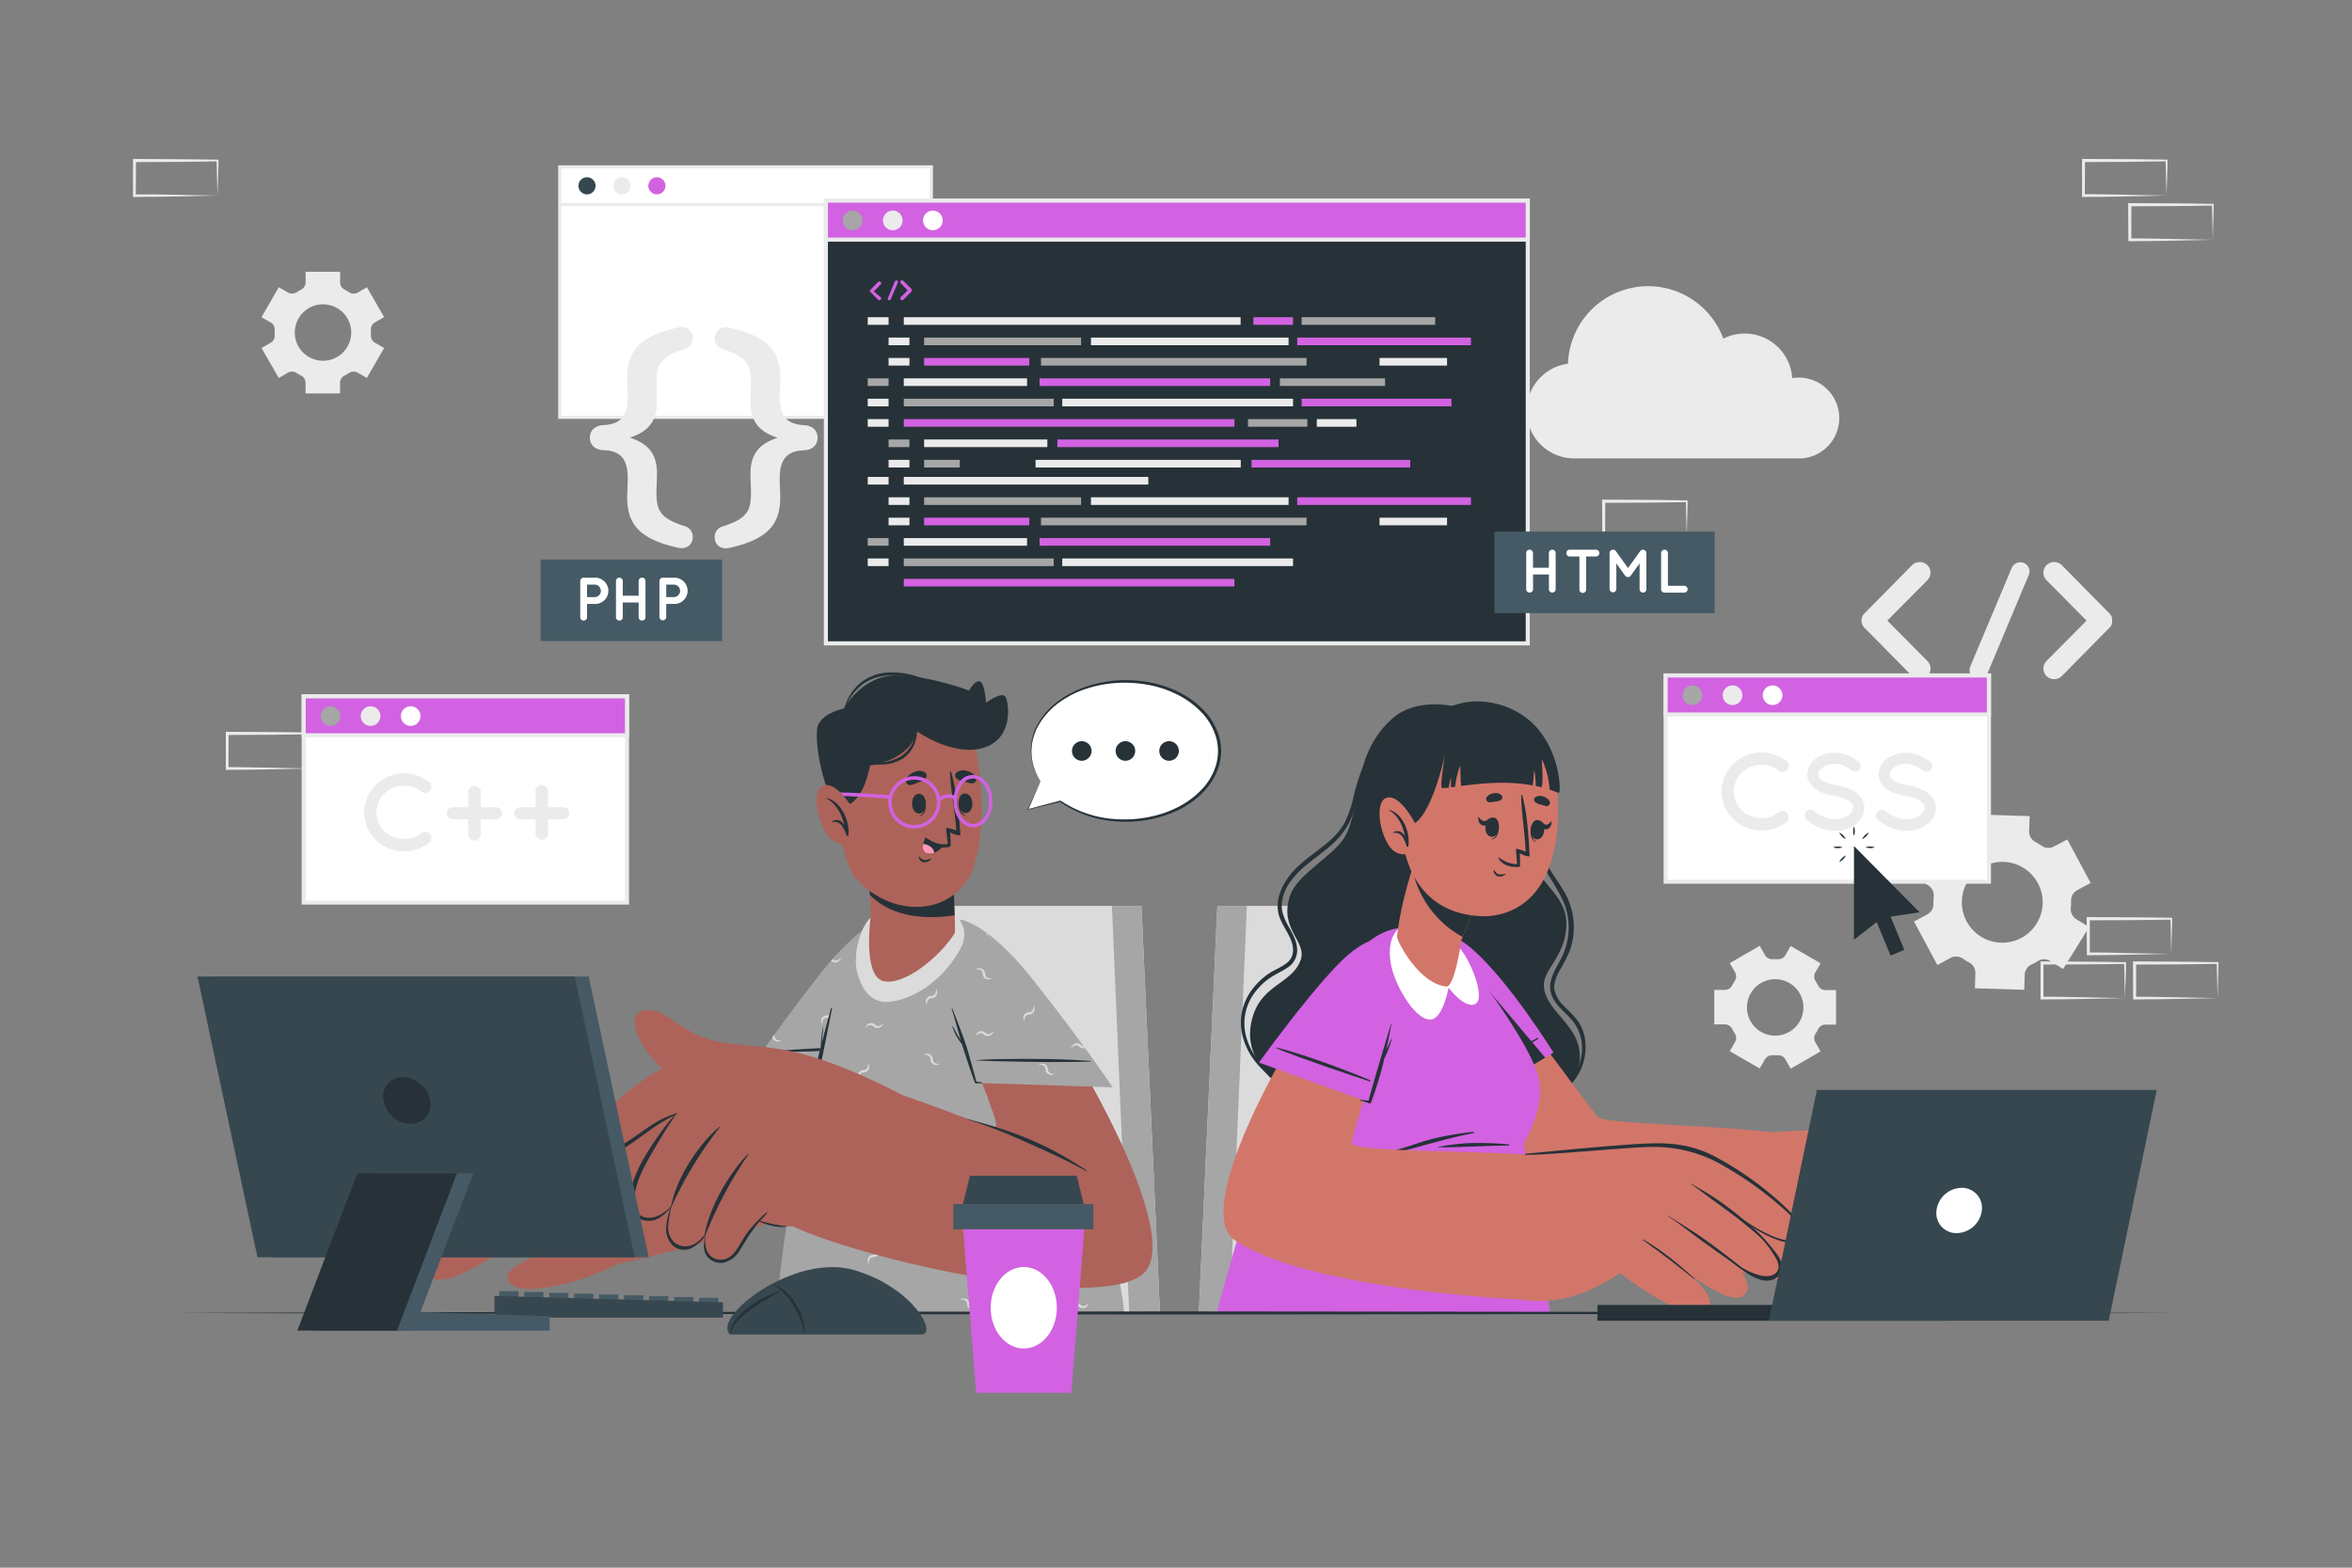 <svg xmlns="http://www.w3.org/2000/svg" viewBox="0 0 750 500"><rect x="0" y="0" width="750" height="500" fill="#808080" stroke="none"/><g id="freepik--background-complete--inject-16"><path d="M692.37,304.22l-13.12.28-6.66.11c-2.23.05-4.47,0-6.7.06h-.44v-.45L665.39,293v-.5h.5l13.24.06c4.42,0,8.83.11,13.24.16h.28V293c0,1.9-.08,3.79-.13,5.66Zm0,0-.14-5.65c-.05-1.86-.11-3.7-.13-5.54l.27.28c-4.41.05-8.82.16-13.24.16l-13.24.06.5-.5,0,11.19-.45-.44c2.18,0,4.36,0,6.55.05L679,304Z" style="fill:#ebebeb"></path><path d="M677.6,318.33l-13.12.28-6.67.11c-2.22,0-4.46,0-6.69.06h-.44v-.45l0-11.19v-.5h.5l13.24.07c4.41,0,8.83.11,13.24.16h.28v.27c0,1.9-.08,3.79-.13,5.66Zm0,0-.14-5.65c-.05-1.86-.11-3.7-.13-5.54l.27.28c-4.41.05-8.83.16-13.24.16l-13.24.06.5-.5,0,11.19-.45-.44c2.18,0,4.36,0,6.55.05l6.57.12Z" style="fill:#ebebeb"></path><path d="M707.14,318.33l-13.12.28-6.66.11c-2.23,0-4.47,0-6.7.06h-.44v-.45l-.06-11.19v-.5h.5l13.24.07c4.42,0,8.83.11,13.24.16h.28v.27c0,1.9-.09,3.79-.13,5.66Zm0,0-.14-5.65c0-1.86-.11-3.7-.13-5.54l.27.28c-4.41.05-8.82.16-13.24.16l-13.24.06.5-.5,0,11.19-.45-.44c2.19,0,4.36,0,6.55.05l6.58.12Z" style="fill:#ebebeb"></path><path d="M314.79,171.07l-13.12.28-6.66.11c-2.23,0-4.47,0-6.7,0h-.44v-.45l-.06-11.19v-.5h.5l13.24.06c4.42,0,8.83.11,13.24.16h.28v.27c0,1.9-.09,3.78-.14,5.65Zm0,0-.14-5.66c0-1.86-.11-3.7-.13-5.53l.27.27c-4.41,0-8.82.16-13.24.16l-13.24.07.5-.5-.05,11.19-.45-.45c2.18,0,4.36,0,6.55.06l6.58.11Z" style="fill:#ebebeb"></path><path d="M300,185.18l-13.12.28-6.67.11c-2.22,0-4.46,0-6.69.05h-.44v-.45L273,174v-.5h.5l13.24.06c4.41,0,8.83.11,13.24.16h.28V174c0,1.9-.08,3.78-.13,5.65Zm0,0-.14-5.66c-.05-1.86-.11-3.7-.13-5.53l.27.27c-4.41.05-8.83.16-13.24.16l-13.24.07.5-.5L274,185.18l-.45-.45c2.18,0,4.36,0,6.55.06l6.57.11Z" style="fill:#ebebeb"></path><path d="M329.56,185.18l-13.12.28-6.66.11c-2.23,0-4.46,0-6.7.05h-.44v-.45L302.58,174v-.5h.5l13.24.06c4.42,0,8.83.11,13.24.16h.28V174c0,1.9-.09,3.78-.13,5.65Zm0,0-.14-5.66c0-1.86-.11-3.7-.13-5.53l.27.27c-4.41.05-8.82.16-13.24.16l-13.24.07.5-.5-.05,11.19-.45-.45c2.19,0,4.36,0,6.55.06l6.58.11Z" style="fill:#ebebeb"></path><path d="M98.88,245.11l-13.12.28-6.67.11c-2.22,0-4.46,0-6.69.05H72v-.45l0-11.19v-.5h.5l13.24.06c4.41,0,8.83.11,13.24.16h.28v.27c0,1.9-.08,3.78-.13,5.65Zm0,0-.14-5.66c0-1.86-.11-3.7-.13-5.53l.27.27c-4.41.05-8.83.16-13.24.16l-13.24.07.5-.5-.05,11.19-.45-.45c2.18,0,4.36,0,6.55.06l6.57.11Z" style="fill:#ebebeb"></path><path d="M537.86,171.06l-13.12.28-6.66.11c-2.23.05-4.47,0-6.7.05h-.44v-.45l-.06-11.19v-.5h.5l13.24.06c4.42,0,8.83.12,13.24.17h.28v.27c0,1.9-.08,3.79-.13,5.65Zm0,0-.14-5.65c-.05-1.87-.11-3.71-.13-5.54l.27.27c-4.41.05-8.82.16-13.24.17l-13.24.06.5-.5-.05,11.19-.45-.45c2.18,0,4.36,0,6.55.06l6.58.11Z" style="fill:#ebebeb"></path><path d="M690.84,62.38l-13.12.28-6.67.11c-2.22,0-4.46,0-6.69.06h-.44v-.45l0-11.19v-.5h.5l13.24.06c4.41,0,8.83.12,13.24.17h.28v.27c0,1.9-.08,3.79-.13,5.65Zm0,0-.14-5.65c-.05-1.87-.11-3.71-.13-5.54l.27.27c-4.41,0-8.83.16-13.24.17l-13.24.06.5-.5-.05,11.19-.45-.45c2.18,0,4.36,0,6.55.06l6.57.11Z" style="fill:#ebebeb"></path><path d="M705.61,76.49l-13.12.28-6.66.11c-2.23.05-4.47,0-6.7.05h-.44v-.45l-.06-11.19v-.5h.5l13.24.06c4.42,0,8.83.12,13.24.17h.28v.27c0,1.9-.09,3.79-.14,5.65Zm0,0-.14-5.65c0-1.87-.11-3.71-.13-5.54l.27.27c-4.41.05-8.82.16-13.24.17l-13.24.06.5-.5,0,11.19-.45-.45c2.18,0,4.36,0,6.55.06l6.58.11Z" style="fill:#ebebeb"></path><path d="M69.34,62.39l-13.13.28-6.66.11c-2.22,0-4.46,0-6.69.06h-.45v-.45l0-11.19v-.5h.51l13.24.07c4.41,0,8.82.11,13.24.16h.27v.27c0,1.9-.09,3.79-.13,5.66Zm0,0-.15-5.65c0-1.87-.11-3.71-.13-5.54l.28.27c-4.42.06-8.83.16-13.24.17l-13.24.06.5-.5L43.3,62.39,42.86,62c2.18,0,4.35,0,6.54,0l6.58.11Z" style="fill:#ebebeb"></path><rect x="178.46" y="53.22" width="118.54" height="79.88" style="fill:#fff"></rect><path d="M297.49,133.6H178V52.72H297.49ZM179,132.6H296.49V53.72H179Z" style="fill:#ebebeb"></path><path d="M189.91,59.26a2.73,2.73,0,1,1-2.73-2.73A2.73,2.73,0,0,1,189.91,59.26Z" style="fill:#37474f"></path><path d="M201.06,59.26a2.73,2.73,0,1,1-2.73-2.73A2.73,2.73,0,0,1,201.06,59.26Z" style="fill:#ebebeb"></path><path d="M212.2,59.26a2.73,2.73,0,1,1-2.73-2.73A2.73,2.73,0,0,1,212.2,59.26Z" style="fill:#D262E1"></path><rect x="178.46" y="64.75" width="118.54" height="1" style="fill:#ebebeb"></rect><path d="M200,158.58c0-1.25.17-4.58.17-6,0-6.08-2.17-8.83-7.83-9-2.66-.16-4.24-1.74-4.24-4s1.58-3.83,4.24-4c5.66-.25,7.83-2.91,7.83-9.08,0-1.41-.17-4.74-.17-6,0-8.08,3.42-13.24,16.32-16.07,2.59-.59,4.58,1,4.58,3.41a3.49,3.49,0,0,1-2.33,3.41c-8.07,2.5-9.24,5.08-9.24,10.75,0,1.66.17,4.41.17,6.16,0,6.49-3.17,9.66-8.66,11.41,5.58,1.83,8.66,4.91,8.66,11.41,0,1.74-.17,4.49-.17,6.16,0,5.66,1.17,8.24,9.24,10.74a3.49,3.49,0,0,1,2.33,3.41c0,2.42-2,4-4.58,3.42C203.42,171.91,200,166.74,200,158.58Z" style="fill:#ebebeb"></path><path d="M248.8,120.53c0,1.25-.17,4.58-.17,6,0,6.17,2.25,8.83,7.92,9.08,2.58.17,4.16,1.75,4.16,4s-1.58,3.83-4.16,4c-5.67.17-7.92,2.92-7.92,9,0,1.41.17,4.74.17,6,0,8.16-3.41,13.33-16.32,16.16-2.58.58-4.58-1-4.58-3.42a3.45,3.45,0,0,1,2.41-3.41c8-2.5,9.16-5.08,9.16-10.74,0-1.67-.16-4.42-.16-6.16,0-6.5,3.16-9.66,8.66-11.41-5.58-1.83-8.66-4.92-8.66-11.41,0-1.75.16-4.5.16-6.16,0-5.67-1.16-8.25-9.16-10.75a3.45,3.45,0,0,1-2.41-3.41c0-2.41,2-4,4.58-3.41C245.39,107.29,248.8,112.45,248.8,120.53Z" style="fill:#ebebeb"></path><path d="M614.58,210.8a3.39,3.39,0,0,1-2.37,5.81,3.58,3.58,0,0,1-2.48-1L594.61,200.3a.41.41,0,0,1-.27-.32l-.16-.11a1.54,1.54,0,0,1-.17-.43.3.3,0,0,1-.16-.21c-.05-.11-.05-.27-.1-.33s-.11-.21-.11-.26v-.38c0-.11-.06-.16-.06-.32s.06-.22.06-.27v-.38c0-.11.11-.16.11-.22s0-.26.1-.43.06,0,.06-.1a3.17,3.17,0,0,1,.27-.49s0-.11.1-.11a1.2,1.2,0,0,1,.33-.37l15.12-15.34a3.52,3.52,0,0,1,4.85,0,3.42,3.42,0,0,1,0,4.84l-12.76,12.87Z" style="fill:#ebebeb"></path><path d="M628.3,212.52l13.19-31.38a3,3,0,0,1,3.93-1.56,2.9,2.9,0,0,1,1.5,3.82l-13.18,31.44a3,3,0,0,1-2.75,1.77,2.63,2.63,0,0,1-1.08-.21A2.91,2.91,0,0,1,628.3,212.52Z" style="fill:#ebebeb"></path><path d="M673,199.87s0,.06-.05.06a2.69,2.69,0,0,1-.38.37l-15.12,15.34a3.52,3.52,0,0,1-4.85,0,3.42,3.42,0,0,1,0-4.84l12.76-12.86-12.76-12.87a3.42,3.42,0,0,1,0-4.84,3.52,3.52,0,0,1,4.85,0l15.12,15.34a3.38,3.38,0,0,1,.38.37c.05,0,.05.11.05.11a4.37,4.37,0,0,1,.27.49c0,.05.06.05.06.1a2.12,2.12,0,0,0,.16.49c0,.05,0,.05,0,.16v.38c0,.05,0,.21,0,.27s0,.21,0,.26v.44c0,.05,0,.05,0,.1a3.75,3.75,0,0,0-.16.49c0,.05-.06.05-.06.16S673.08,199.66,673,199.87Z" style="fill:#ebebeb"></path><path d="M586.5,133.33a12.9,12.9,0,0,1-12,12.87v0H501.46A15.17,15.17,0,0,1,500,116a25.56,25.56,0,0,1,49.53-8A15.18,15.18,0,0,1,571.5,120.6a12,12,0,0,1,2.09-.17A12.91,12.91,0,0,1,586.5,133.33Z" style="fill:#ebebeb"></path><path d="M657.88,309.06l8.29-13.37-4.12-2.55a3.74,3.74,0,0,1-1.71-3.52,22,22,0,0,0,.08-2.3,3.76,3.76,0,0,1,2-3.43l4.24-2.28-7.44-13.87L654.93,270a3.69,3.69,0,0,1-3.84-.21,23.52,23.52,0,0,0-2.13-1.32,3.69,3.69,0,0,1-1.91-3.36l.16-4.81-15.73-.49-.15,4.83a3.68,3.68,0,0,1-2.13,3.23c-.37.17-.73.36-1.09.55s-.72.39-1.06.6a3.68,3.68,0,0,1-3.86,0l-4.12-2.55-8.29,13.37,4.13,2.56a3.71,3.71,0,0,1,1.7,3.51c-.06.76-.09,1.53-.08,2.29a3.77,3.77,0,0,1-1.95,3.44l-4.24,2.27,7.44,13.87,4.24-2.27a3.76,3.76,0,0,1,3.94.27,19.63,19.63,0,0,0,1.95,1.2,3.73,3.73,0,0,1,2,3.36l-.15,4.86,15.72.49.15-4.82a3.74,3.74,0,0,1,2.18-3.25c.36-.16.7-.34,1.05-.52s.68-.38,1-.58a3.74,3.74,0,0,1,3.92,0ZM646,298.24a12.89,12.89,0,1,1,4.54-15A12.88,12.88,0,0,1,646,298.24Z" style="fill:#ebebeb"></path><path d="M571,340.85l9.54-5.51-1.68-2.92a2.62,2.62,0,0,1,.09-2.75,15.55,15.55,0,0,0,.82-1.43,2.63,2.63,0,0,1,2.33-1.45h3.38v-11h-3.38a2.63,2.63,0,0,1-2.33-1.45,15.55,15.55,0,0,0-.82-1.43,2.62,2.62,0,0,1-.09-2.75l1.68-2.92L571,301.71l-1.69,2.94a2.63,2.63,0,0,1-2.43,1.28l-.81,0-.82,0a2.63,2.63,0,0,1-2.42-1.27l-1.7-3-9.54,5.51,1.69,2.93a2.64,2.64,0,0,1-.1,2.75,15.38,15.38,0,0,0-.82,1.42,2.63,2.63,0,0,1-2.33,1.45h-3.38v11h3.38a2.63,2.63,0,0,1,2.33,1.45,15.38,15.38,0,0,0,.82,1.42,2.64,2.64,0,0,1,.1,2.75l-1.69,2.93,9.54,5.51,1.69-2.93a2.63,2.63,0,0,1,2.43-1.28l.82,0,.81,0a2.63,2.63,0,0,1,2.43,1.28Zm-4.93-10.54a9,9,0,1,1,9-9A9,9,0,0,1,566.11,330.31Z" style="fill:#ebebeb"></path><path d="M86.31,102.85a2.62,2.62,0,0,1,1.29,2.43c0,.27,0,.54,0,.81s0,.55,0,.82a2.62,2.62,0,0,1-1.28,2.42L83.39,111l5.51,9.55,2.92-1.69a2.62,2.62,0,0,1,2.75.1,15.38,15.38,0,0,0,1.42.82,2.63,2.63,0,0,1,1.45,2.33v3.37h11v-3.37a2.62,2.62,0,0,1,1.44-2.33,14.17,14.17,0,0,0,1.42-.82,2.62,2.62,0,0,1,2.75-.1l2.93,1.69,5.51-9.55-2.94-1.7a2.6,2.6,0,0,1-1.28-2.42c0-.27,0-.54,0-.81s0-.54,0-.81a2.62,2.62,0,0,1,1.28-2.43l2.94-1.69L117,91.61l-2.92,1.69a2.62,2.62,0,0,1-2.75-.09,15.48,15.48,0,0,0-1.42-.83,2.61,2.61,0,0,1-1.45-2.33V86.68h-11v3.37A2.63,2.63,0,0,1,96,92.38a15.64,15.64,0,0,0-1.43.83,2.6,2.6,0,0,1-2.74.09L88.9,91.61l-5.51,9.55ZM103,97.06a9,9,0,1,1-9,9A9,9,0,0,1,103,97.06Z" style="fill:#ebebeb"></path></g><g id="freepik--chair-2--inject-16"><polygon points="382.28 418.76 494.23 418.76 471.91 288.91 388.19 288.91 382.28 418.76" style="fill:#dbdbdb"></polygon><polygon points="382.28 418.76 392.09 418.76 397.6 288.91 388.19 288.91 382.28 418.76" style="fill:#a6a6a6"></polygon></g><g id="freepik--chair-1--inject-16"><polygon points="369.89 418.76 257.94 418.76 280.26 288.91 363.98 288.91 369.89 418.76" style="fill:#dbdbdb"></polygon><polygon points="369.89 418.76 360.08 418.76 354.57 288.91 363.98 288.91 369.89 418.76" style="fill:#a6a6a6"></polygon></g><g id="freepik--Windows--inject-16"><rect x="531.13" y="215.43" width="103.1" height="65.77" style="fill:#fff"></rect><path d="M634.88,281.85H530.48V214.78h104.4Zm-103.1-1.3H633.57V216.08H531.78Z" style="fill:#ebebeb"></path><rect x="531.13" y="215.43" width="103.1" height="12.44" style="fill:#D262E1"></rect><path d="M634.88,228.52H530.48V214.78h104.4Zm-103.1-1.3H633.57V216.08H531.78Z" style="fill:#ebebeb"></path><path d="M542.8,221.74a3.13,3.13,0,1,1-3.13-3.13A3.13,3.13,0,0,1,542.8,221.74Z" style="fill:#a6a6a6"></path><path d="M555.59,221.74a3.13,3.13,0,1,1-3.13-3.13A3.13,3.13,0,0,1,555.59,221.74Z" style="fill:#ebebeb"></path><path d="M568.37,221.74a3.13,3.13,0,1,1-3.13-3.13A3.13,3.13,0,0,1,568.37,221.74Z" style="fill:#fff"></path><path d="M548.92,252.46A12.72,12.72,0,0,1,561.63,240a13,13,0,0,1,8,2.7,2,2,0,0,1,.34,2.77,2,2,0,0,1-2.77.38,8.67,8.67,0,0,0-5.58-1.9,9.18,9.18,0,0,0-6.23,2.49,8.55,8.55,0,0,0-2.53,6,8.43,8.43,0,0,0,2.53,6,9.18,9.18,0,0,0,6.23,2.49,8.74,8.74,0,0,0,5.58-1.9,2.1,2.1,0,0,1,2.77.38,2,2,0,0,1-.34,2.77,13,13,0,0,1-8,2.7A12.68,12.68,0,0,1,548.92,252.46Z" style="fill:#ebebeb"></path><path d="M575.94,258.9a1.81,1.81,0,0,1,2.53-.24,11.31,11.31,0,0,0,6.61,2.67,7.5,7.5,0,0,0,4.34-1.28,3.14,3.14,0,0,0,1.48-2.5,2,2,0,0,0-.31-1.11,3.39,3.39,0,0,0-1-1,14,14,0,0,0-4.74-1.62h-.07a19.34,19.34,0,0,1-4.47-1.35,7.42,7.42,0,0,1-3.22-2.71,5.31,5.31,0,0,1-.8-2.84,6.38,6.38,0,0,1,2.77-5,10.24,10.24,0,0,1,6-1.84c3.32,0,5.78,1.63,7.55,2.77a1.78,1.78,0,0,1,.48,2.46,1.76,1.76,0,0,1-2.46.52c-1.76-1.18-3.46-2.22-5.57-2.22a6.62,6.62,0,0,0-3.88,1.18,2.75,2.75,0,0,0-1.32,2.18,1.68,1.68,0,0,0,.24,1,3.4,3.4,0,0,0,.94.9,11.87,11.87,0,0,0,4.33,1.53h.07a20.15,20.15,0,0,1,4.78,1.45,8.17,8.17,0,0,1,3.46,2.88,5.6,5.6,0,0,1,.83,2.94,6.68,6.68,0,0,1-3,5.37,10.8,10.8,0,0,1-6.41,2,14.93,14.93,0,0,1-8.86-3.47A1.84,1.84,0,0,1,575.94,258.9Z" style="fill:#ebebeb"></path><path d="M598.7,258.9a1.81,1.81,0,0,1,2.53-.24,11.28,11.28,0,0,0,6.61,2.67,7.49,7.49,0,0,0,4.33-1.28,3.13,3.13,0,0,0,1.49-2.5,2,2,0,0,0-.31-1.11,3.39,3.39,0,0,0-1-1,14,14,0,0,0-4.74-1.62h-.07a19.19,19.19,0,0,1-4.47-1.35,7.42,7.42,0,0,1-3.22-2.71,5.31,5.31,0,0,1-.8-2.84,6.38,6.38,0,0,1,2.77-5,10.23,10.23,0,0,1,6-1.84c3.33,0,5.79,1.63,7.55,2.77a1.79,1.79,0,0,1,.49,2.46,1.76,1.76,0,0,1-2.46.52c-1.77-1.18-3.46-2.22-5.58-2.22a6.65,6.65,0,0,0-3.88,1.18,2.76,2.76,0,0,0-1.31,2.18,1.68,1.68,0,0,0,.24,1,3.13,3.13,0,0,0,.94.9,11.74,11.74,0,0,0,4.32,1.53h.07a19.87,19.87,0,0,1,4.78,1.45,8.2,8.2,0,0,1,3.47,2.88,5.6,5.6,0,0,1,.83,2.94,6.71,6.71,0,0,1-3,5.37,10.83,10.83,0,0,1-6.41,2,15,15,0,0,1-8.87-3.47A1.84,1.84,0,0,1,598.7,258.9Z" style="fill:#ebebeb"></path><rect x="96.84" y="222.08" width="103.1" height="65.77" style="fill:#fff"></rect><path d="M200.59,288.5H96.19V221.43h104.4Zm-103.1-1.31h101.8V222.73H97.49Z" style="fill:#ebebeb"></path><rect x="96.84" y="222.08" width="103.1" height="12.44" style="fill:#D262E1"></rect><path d="M200.59,235.17H96.19V221.43h104.4Zm-103.1-1.31h101.8V222.73H97.49Z" style="fill:#ebebeb"></path><path d="M108.52,228.39a3.13,3.13,0,1,1-3.13-3.13A3.13,3.13,0,0,1,108.52,228.39Z" style="fill:#a6a6a6"></path><path d="M121.3,228.39a3.13,3.13,0,1,1-3.13-3.13A3.13,3.13,0,0,1,121.3,228.39Z" style="fill:#ebebeb"></path><path d="M134.08,228.39a3.13,3.13,0,1,1-3.13-3.13A3.13,3.13,0,0,1,134.08,228.39Z" style="fill:#fff"></path><path d="M116.09,259.11a12.71,12.71,0,0,1,12.71-12.47,13,13,0,0,1,8,2.7,2,2,0,0,1,.34,2.77,2,2,0,0,1-2.77.38,8.61,8.61,0,0,0-5.58-1.9,9.18,9.18,0,0,0-6.23,2.49,8.53,8.53,0,0,0-2.53,6,8.45,8.45,0,0,0,2.53,6,9.18,9.18,0,0,0,6.23,2.49,8.7,8.7,0,0,0,5.58-1.91,2.1,2.1,0,0,1,2.77.39,2,2,0,0,1-.34,2.77,13,13,0,0,1-8,2.7A12.67,12.67,0,0,1,116.09,259.11Z" style="fill:#ebebeb"></path><path d="M149.31,261.29h-4.92a1.9,1.9,0,0,1-1.91-1.9,1.93,1.93,0,0,1,1.91-1.91h4.92v-4.81a2,2,0,0,1,2-2,2,2,0,0,1,2,2v4.81h4.92a1.92,1.92,0,0,1,1.9,1.91,1.89,1.89,0,0,1-1.9,1.9h-4.92v4.82a2,2,0,0,1-2,2,2,2,0,0,1-2-2Z" style="fill:#ebebeb"></path><path d="M170.78,261.29h-4.92a1.89,1.89,0,0,1-1.9-1.9,1.92,1.92,0,0,1,1.9-1.91h4.92v-4.81a2,2,0,1,1,3.95,0v4.81h4.92a1.93,1.93,0,0,1,1.91,1.91,1.9,1.9,0,0,1-1.91,1.9h-4.92v4.82a2,2,0,0,1-3.95,0Z" style="fill:#ebebeb"></path><rect x="263.36" y="63.99" width="223.81" height="141.2" style="fill:#263238"></rect><path d="M487.82,205.84H262.71V63.34H487.82ZM264,204.54H486.52V64.64H264Z" style="fill:#ebebeb"></path><rect x="263.36" y="63.99" width="223.81" height="12.44" style="fill:#D262E1"></rect><path d="M487.82,77.08H262.71V63.34H487.82ZM264,75.77H486.52V64.64H264Z" style="fill:#ebebeb"></path><path d="M275,70.3a3.13,3.13,0,1,1-3.13-3.13A3.13,3.13,0,0,1,275,70.3Z" style="fill:#a6a6a6"></path><path d="M287.82,70.3a3.13,3.13,0,1,1-3.13-3.13A3.13,3.13,0,0,1,287.82,70.3Z" style="fill:#ebebeb"></path><path d="M300.6,70.3a3.13,3.13,0,1,1-3.13-3.13A3.13,3.13,0,0,1,300.6,70.3Z" style="fill:#fff"></path><rect x="276.7" y="101.17" width="6.65" height="2.43" style="fill:#ebebeb"></rect><rect x="288.2" y="101.17" width="107.4" height="2.43" style="fill:#ebebeb"></rect><rect x="399.68" y="101.17" width="12.63" height="2.43" style="fill:#D262E1"></rect><rect x="419.9" y="133.67" width="12.63" height="2.43" style="fill:#ebebeb"></rect><rect x="415.06" y="101.17" width="42.58" height="2.43" style="fill:#a6a6a6"></rect><rect x="283.35" y="107.67" width="6.65" height="2.43" style="fill:#ebebeb"></rect><rect x="294.68" y="107.67" width="50.06" height="2.43" style="fill:#a6a6a6"></rect><rect x="397.96" y="133.67" width="18.93" height="2.43" style="fill:#a6a6a6"></rect><rect x="288.2" y="127.17" width="47.81" height="2.43" style="fill:#a6a6a6"></rect><rect x="294.68" y="114.17" width="33.54" height="2.43" style="fill:#D262E1"></rect><rect x="408.13" y="120.67" width="33.54" height="2.43" style="fill:#a6a6a6"></rect><rect x="331.95" y="114.17" width="84.68" height="2.43" style="fill:#a6a6a6"></rect><rect x="288.2" y="133.67" width="105.43" height="2.43" style="fill:#D262E1"></rect><rect x="413.65" y="107.67" width="55.4" height="2.43" style="fill:#D262E1"></rect><rect x="347.88" y="107.67" width="63.02" height="2.43" style="fill:#ebebeb"></rect><rect x="439.9" y="114.17" width="21.53" height="2.43" style="fill:#ebebeb"></rect><rect x="283.35" y="114.17" width="6.65" height="2.43" style="fill:#ebebeb"></rect><rect x="276.7" y="120.67" width="6.65" height="2.43" style="fill:#a6a6a6"></rect><rect x="288.2" y="120.67" width="39.3" height="2.43" style="fill:#ebebeb"></rect><rect x="294.68" y="140.17" width="39.3" height="2.43" style="fill:#ebebeb"></rect><rect x="399.08" y="146.67" width="50.62" height="2.43" style="fill:#D262E1"></rect><rect x="337.17" y="140.17" width="70.53" height="2.43" style="fill:#D262E1"></rect><rect x="330.22" y="146.67" width="65.43" height="2.43" style="fill:#ebebeb"></rect><rect x="294.68" y="146.67" width="11.38" height="2.43" style="fill:#a6a6a6"></rect><rect x="338.72" y="127.17" width="73.6" height="2.43" style="fill:#ebebeb"></rect><rect x="415.06" y="127.17" width="47.77" height="2.43" style="fill:#D262E1"></rect><rect x="331.49" y="120.67" width="73.54" height="2.43" style="fill:#D262E1"></rect><rect x="276.7" y="127.17" width="6.65" height="2.43" style="fill:#ebebeb"></rect><rect x="276.7" y="133.67" width="6.65" height="2.43" style="fill:#ebebeb"></rect><rect x="283.35" y="140.17" width="6.65" height="2.43" style="fill:#a6a6a6"></rect><rect x="283.35" y="146.67" width="6.65" height="2.43" style="fill:#ebebeb"></rect><rect x="276.7" y="152.11" width="6.65" height="2.43" style="fill:#ebebeb"></rect><rect x="288.2" y="152.11" width="77.97" height="2.43" style="fill:#ebebeb"></rect><rect x="283.35" y="158.61" width="6.65" height="2.43" style="fill:#ebebeb"></rect><rect x="294.68" y="158.61" width="50.06" height="2.43" style="fill:#a6a6a6"></rect><rect x="288.2" y="178.12" width="47.81" height="2.43" style="fill:#a6a6a6"></rect><rect x="294.68" y="165.11" width="33.54" height="2.43" style="fill:#D262E1"></rect><rect x="331.95" y="165.11" width="84.68" height="2.43" style="fill:#a6a6a6"></rect><rect x="288.2" y="184.62" width="105.43" height="2.43" style="fill:#D262E1"></rect><rect x="413.65" y="158.61" width="55.4" height="2.43" style="fill:#D262E1"></rect><rect x="347.88" y="158.61" width="63.02" height="2.43" style="fill:#ebebeb"></rect><rect x="439.9" y="165.11" width="21.53" height="2.43" style="fill:#ebebeb"></rect><rect x="283.35" y="165.11" width="6.65" height="2.43" style="fill:#ebebeb"></rect><rect x="276.7" y="171.62" width="6.65" height="2.43" style="fill:#a6a6a6"></rect><rect x="288.2" y="171.62" width="39.3" height="2.43" style="fill:#ebebeb"></rect><rect x="338.72" y="178.12" width="73.6" height="2.43" style="fill:#ebebeb"></rect><rect x="331.49" y="171.62" width="73.54" height="2.43" style="fill:#D262E1"></rect><rect x="276.7" y="178.12" width="6.65" height="2.43" style="fill:#ebebeb"></rect><path d="M280.81,94.77a.58.58,0,0,1-.4,1,.63.63,0,0,1-.42-.17L277.43,93a.08.08,0,0,1-.05,0l0,0a.64.64,0,0,0,0-.07.05.05,0,0,1,0,0s0,0,0-.06,0,0,0,0v-.07a.2.2,0,0,1,0,0s0,0,0,0v-.06s0,0,0,0a.64.64,0,0,0,0-.07s0,0,0,0l0-.08a0,0,0,0,1,0,0,.17.17,0,0,1,.06-.06l2.56-2.6a.59.59,0,0,1,.82,0,.57.57,0,0,1,0,.82l-2.16,2.18Z" style="fill:#D262E1"></path><path d="M283.14,95.06l2.23-5.32a.51.51,0,0,1,.67-.26.49.49,0,0,1,.25.65l-2.23,5.33a.51.51,0,0,1-.47.3.42.42,0,0,1-.18,0A.5.5,0,0,1,283.14,95.06Z" style="fill:#D262E1"></path><path d="M290.71,92.92a0,0,0,0,1,0,0l-.06.06-2.57,2.6a.58.58,0,0,1-.41.17.6.6,0,0,1-.41-.17.57.57,0,0,1,0-.82l2.16-2.18-2.16-2.18a.57.57,0,0,1,0-.82.59.59,0,0,1,.82,0l2.57,2.6.06.06s0,0,0,0,0,0,.05.08,0,0,0,0a.12.12,0,0,0,0,.08s0,0,0,0v.06s0,0,0,0,0,0,0,0v.07s0,0,0,0a.13.13,0,0,0,0,.08s0,0,0,0Z" style="fill:#D262E1"></path><rect x="476.53" y="169.54" width="70.23" height="26" style="fill:#455a64"></rect><path d="M486.67,187.93V176.4a1.06,1.06,0,0,1,1.07-1.08,1.08,1.08,0,0,1,1.1,1.08v4.69h5.06V176.4a1.06,1.06,0,0,1,1.08-1.08,1.08,1.08,0,0,1,1.09,1.08v11.53A1.08,1.08,0,0,1,495,189a1.06,1.06,0,0,1-1.08-1.08v-4.69h-5.06v4.69a1.08,1.08,0,0,1-1.1,1.08A1.06,1.06,0,0,1,486.67,187.93Z" style="fill:#fff"></path><path d="M508.89,177.49h-3.1v10.44a1.08,1.08,0,1,1-2.15,0V177.49h-3.09a1.08,1.08,0,0,1-1.08-1.09,1.06,1.06,0,0,1,1.08-1.08h8.34A1.08,1.08,0,0,1,510,176.4,1.1,1.1,0,0,1,508.89,177.49Z" style="fill:#fff"></path><path d="M525,176.4v11.53a1.1,1.1,0,0,1-1.09,1.08,1.08,1.08,0,0,1-1.08-1.08V179.7L520,183.61a1.09,1.09,0,0,1-.88.45h0a1.11,1.11,0,0,1-.9-.45l-2.8-3.91v8.23a1.09,1.09,0,0,1-2.17,0V176.4a1.09,1.09,0,0,1,1.08-1.08h.06a1.08,1.08,0,0,1,.86.45l3.89,5.4,3.89-5.4a1.07,1.07,0,0,1,.88-.45h0A1.12,1.12,0,0,1,525,176.4Z" style="fill:#fff"></path><path d="M529.69,187.93V176.4a1.08,1.08,0,0,1,1.08-1.08,1.09,1.09,0,0,1,1.09,1.08v10.44h5.3a1.09,1.09,0,0,1,0,2.17h-6.39A1.08,1.08,0,0,1,529.69,187.93Z" style="fill:#fff"></path><rect x="172.38" y="178.46" width="57.88" height="26" style="fill:#455a64"></rect><path d="M189.6,192.62h-2.4v4.24a1.09,1.09,0,0,1-1.1,1.08,1.08,1.08,0,0,1-1.07-1.08V185.33a1.07,1.07,0,0,1,1.07-1.08h3.5a4.19,4.19,0,1,1,0,8.37Zm-2.4-2.17h2.4a2,2,0,1,0,0-4h-2.4Z" style="fill:#fff"></path><path d="M196.42,196.86V185.33a1.06,1.06,0,0,1,1.08-1.08,1.08,1.08,0,0,1,1.09,1.08V190h5.06v-4.69a1.06,1.06,0,0,1,1.08-1.08,1.08,1.08,0,0,1,1.1,1.08v11.53a1.08,1.08,0,0,1-1.1,1.08,1.06,1.06,0,0,1-1.08-1.08v-4.69h-5.06v4.69a1.08,1.08,0,0,1-1.09,1.08A1.06,1.06,0,0,1,196.42,196.86Z" style="fill:#fff"></path><path d="M214.86,192.62h-2.41v4.24a1.09,1.09,0,0,1-2.17,0V185.33a1.08,1.08,0,0,1,1.08-1.08h3.5a4.19,4.19,0,1,1,0,8.37Zm-2.41-2.17h2.41a2,2,0,1,0,0-4h-2.41Z" style="fill:#fff"></path><polygon points="602.85 292.35 607.24 302.95 602.86 304.77 598.44 294.09 591.19 299.72 591.19 269.84 612.11 290.97 602.85 292.35" style="fill:#263238"></polygon><path d="M591.19,266.59a4.25,4.25,0,0,1-.26-1.51,4,4,0,0,1,.26-1.5,3.78,3.78,0,0,1,.27,1.5A4.05,4.05,0,0,1,591.19,266.59Z" style="fill:#263238"></path><path d="M588.61,267.66a4,4,0,0,1-1.25-.88,3.91,3.91,0,0,1-.88-1.25,4.47,4.47,0,0,1,2.13,2.13Z" style="fill:#263238"></path><path d="M587.54,270.24a4,4,0,0,1-1.51.27,4,4,0,0,1-1.5-.27A4,4,0,0,1,586,270,4,4,0,0,1,587.54,270.24Z" style="fill:#263238"></path><path d="M588.61,272.83a4,4,0,0,1-.88,1.25,3.74,3.74,0,0,1-1.25.87,3.87,3.87,0,0,1,.88-1.24A4,4,0,0,1,588.61,272.83Z" style="fill:#263238"></path><path d="M594.85,270.24a4.49,4.49,0,0,1,3,0,4.33,4.33,0,0,1-3,0Z" style="fill:#263238"></path><path d="M593.78,267.66a4.47,4.47,0,0,1,2.13-2.13,3.91,3.91,0,0,1-.88,1.25A4,4,0,0,1,593.78,267.66Z" style="fill:#263238"></path></g><g id="freepik--character-2--inject-16"><path d="M444.34,228.86c-13.77,11.81-9.94,29-15.69,38.36-3.51,5.7-15,11.73-17.24,18.31-3.74,10.81,5.42,14.69,3.37,20.57-2.9,8.32-14,7.68-16,21.29s13,28.11,48.53,32,55.09-9.1,56.37-20.65-10.56-15.4-11.36-24c-.52-5.51,6.79-9.35,7.16-19.49s-9.52-13.45-10.94-22.07,3.15-29.55-9.51-40.24S451.13,223,444.34,228.86Z" style="fill:#263238"></path><path d="M445.93,229.17a29.33,29.33,0,0,0-9.14,10.55,64.17,64.17,0,0,0-5.08,14,38.75,38.75,0,0,1-2.76,8.37,21.43,21.43,0,0,1-4.78,5.9c-3.84,3.47-8.43,6.12-11.89,10-3.27,3.7-5.82,8.65-4.51,13.7.71,2.74,2.52,5,3.65,7.54s1.49,5.45-.59,7.46c-1.78,1.72-4.36,2.51-6.38,3.93a22.32,22.32,0,0,0-5.19,5A17.39,17.39,0,0,0,396,329.32c2.09,11.06,12.47,17.35,22.05,21.32q2,.83,4,1.62c.21.08.39-.22.18-.31-9.62-4.3-20.78-9.35-24.47-20.1a16.21,16.21,0,0,1,1.66-14.28,20.44,20.44,0,0,1,5.07-5.34c1.94-1.43,4.17-2.31,6.14-3.66a6.54,6.54,0,0,0,3-5.85c-.12-2.59-1.39-4.86-2.64-7.07s-2.46-4.69-2.27-7.45a14.26,14.26,0,0,1,2.84-7.1c3-4.24,7.43-7,11.4-10.23s7.19-6.95,8.65-12c.74-2.54,1.2-5.15,1.83-7.71a69.29,69.29,0,0,1,2.12-7,33.64,33.64,0,0,1,7.52-12.39,19.44,19.44,0,0,1,2.94-2.41C446.17,229.28,446.05,229.09,445.93,229.17Z" style="fill:#263238"></path><path d="M505.21,330.3a13.33,13.33,0,0,0-2.46-5.18c-1.24-1.57-2.73-2.89-4.1-4.33a10.12,10.12,0,0,1-2.91-4.81c-.46-2.27.5-4.45,1.56-6.4a48.38,48.38,0,0,0,3.19-6.2,22.42,22.42,0,0,0,1.35-6.63,22.83,22.83,0,0,0-3.58-13.22c-1.21-2-2.57-3.88-3.8-5.85a28.39,28.39,0,0,1-3.15-6.91c-1.6-5.35-1.95-11-3.26-16.43a84.62,84.62,0,0,0-5.77-16.12c-.06-.13-.25,0-.19.11a74.35,74.35,0,0,1,5.05,14.57c1.13,4.76,1.56,9.61,2.4,14.42a36.25,36.25,0,0,0,1.81,6.93,37.58,37.58,0,0,0,3.08,5.94c2.41,3.92,4.89,7.78,5.55,12.43a21.7,21.7,0,0,1-2.29,13.31c-1.87,3.54-4.49,7.43-2.86,11.57,1.39,3.51,4.73,5.61,6.95,8.51a14,14,0,0,1,2.4,11.24c-1.91,10-11.89,14.9-21.23,15.39a.23.23,0,0,0,0,.45c8.12-.09,17-3.66,20.77-11.27A17.22,17.22,0,0,0,505.21,330.3Z" style="fill:#263238"></path><path d="M456.64,318.68c9,35.77,17.91,63.14,28.11,69.83,8.22,5.41,19.77,9.2,31.65,11.86a295.55,295.55,0,0,0,38.5,5.5c4,.33,7.3.54,9.66.71,5.82.37,15.36-38.09,11.23-42.79-.95-1.07-4.79-1.9-10.17-2.58-18.13-2.28-53.82-2.81-55.95-4.84s-20.41-27.6-36-47.62C462.89,294.91,451.65,298.84,456.64,318.68Z" style="fill:#d3766a"></path><path d="M552.87,402.7c.73.33,11,4.8,17.32,6.38,4.72,1.18,18.37,4.21,20.18-.85,1.24-3.45-6.58-6.18-12.06-8.23-2.89-1.08-6.51-3.93-5.74-5.79,1.35-3.25,8.8-.31,13.72,2.31,9.51,5.07,22.28,14.36,27.8,9.42,2.09-1.86-.53-5-4.3-8.08,6.06,3.5,12.5,6.32,14.9,4.33,1.37-1.12,1.38-2.61.53-4.26,1.86.52,3.47.35,4.55-.89,1.86-2.08.81-5-1.41-8a2.28,2.28,0,0,0,1.7-1.22c3.86-6.37-17.23-23.49-24.36-24.9-21-4.17-43-1.56-43-1.56C554.76,368.19,552.86,402.68,552.87,402.7Z" style="fill:#d3766a"></path><path d="M582.73,382.19A33.93,33.93,0,0,1,596.79,387c5,3.15,9,7.56,13.62,11.16.12.1,0,.29-.16.19-2.18-1.87-4.56-3.53-6.82-5.31s-4.36-3.57-6.68-5.15a33.65,33.65,0,0,0-14-5.64C582.66,382.27,582.67,382.18,582.73,382.19Z" style="fill:#263238"></path><path d="M586.27,373.23c5.52,1.29,11.18,2.59,16.34,5,5.66,2.62,10.17,7.07,14.6,11.35q4,3.85,7.82,7.89c.1.11,0,.3-.16.19Q618.12,391,611,384.79a44.43,44.43,0,0,0-15.05-8.73c-3.17-1.08-6.42-1.91-9.66-2.74C586.2,373.31,586.21,373.21,586.27,373.23Z" style="fill:#263238"></path><path d="M591.83,365.3c5.35.89,10,1.65,14.82,4.32,6.36,3.54,12.6,9.66,14.79,11.83,2.42,2.4,4.76,4.88,7.06,7.39.09.11-.09.27-.18.17a177.75,177.75,0,0,0-16.79-15.44,34.9,34.9,0,0,0-9.27-5.55,63.24,63.24,0,0,0-10.44-2.69A0,0,0,1,1,591.83,365.3Z" style="fill:#263238"></path><path d="M463.24,354.73l32.14-19s-13.72-22.16-25.44-32.63-16.45-2.25-14.67,13S463.24,354.73,463.24,354.73Z" style="fill:#D262E1"></path><path d="M490.32,331c-5.15,2.64-18.9,10.2-27.16,16.34-.05,0,.07.26.12.23,7.67-4,22.33-13.16,27.22-16.25C490.6,331.23,490.42,330.91,490.32,331Z" style="fill:#263238"></path><path d="M492.74,337.35l-29.49,17.38s-6.2-23.42-8-38.63c-1.14-9.81.41-16.71,4.82-17.55Z" style="fill:#263238"></path><path d="M494.29,418.64H388s23.08-89.14,44.45-114.23c.48-.58,1-1.13,1.46-1.64l.29-.3a22.81,22.81,0,0,1,5.71-4.42c.38-.2.75-.39,1.14-.56,8.23-3.78,16.92-.65,23.19,4.72,2,1.7,24.51,31,26.51,42.18,1.72,9.87-4.94,20.46-4.94,20.46Z" style="fill:#D262E1"></path><path d="M469.88,361a92.29,92.29,0,0,0-13.42,2.32c-2.19.58-4.33,1.26-6.47,2-1.07.36-2.14.68-3.22,1a14.64,14.64,0,0,1-3.46.69c-.1,0-.1.16,0,.16a24.65,24.65,0,0,0,3.33-.09,23.22,23.22,0,0,0,3.18-.63c2.22-.57,4.41-1.24,6.63-1.83,4.47-1.19,8.93-2.38,13.48-3.24C470.15,361.37,470.09,361,469.88,361Z" style="fill:#263238"></path><path d="M481.1,365a97.89,97.89,0,0,0-11.23-.44c-1.88,0-3.74.18-5.6.38q-1.35.15-2.67.33c-1,.13-1.94.39-2.92.51a.09.09,0,0,0,0,.17c.92-.09,1.87,0,2.8,0l2.8-.1c1.87-.06,3.74-.1,5.61-.18,3.74-.16,7.47-.28,11.21-.31C481.31,365.26,481.3,365,481.1,365Z" style="fill:#263238"></path><path d="M426.4,309.58c-20,28.15-45.95,77-32.61,86,21.95,14.76,82.34,18.73,96.14,19.08,5.95.15,14.09-39.46,9.69-44.06s-67.62-2.15-68.43-6c-.46-2.16,7.28-22.12,11.2-46.06C446.92,290.93,432,301.64,426.4,309.58Z" style="fill:#d3766a"></path><path d="M489,368.36s18-1.85,29.88-2.51c6.61-.36,18,0,23,2,7.45,2.92,36.73,19.89,32.77,27.08-3.59,6.51-26.89-11.27-26.89-11.27s25.1,15.86,19.34,22.9S537.67,390,537.67,390,563.1,406.86,556,413.18c-5.35,4.78-28-15.37-28-15.37s21.76,14.65,16.46,19.8c-5.85,5.69-27.91-11.6-27.91-11.6-15.67,10.83-27.56,9.57-35.91,7.67C478.64,413.22,489,368.36,489,368.36Z" style="fill:#d3766a"></path><path d="M539.41,377.59c3,1.76,6.09,3.52,8.94,5.53s5.63,4.14,8.28,6.41a59.36,59.36,0,0,1,9.46,9.83c-5.38-6.08-15.47-13.46-18.32-15.47s-5.59-4.17-8.44-6.19C539.26,377.65,539.34,377.55,539.41,377.59Z" style="fill:#263238"></path><path d="M531.94,387.75c3.76,2.41,7.57,4.66,11.22,7.24s8.6,6.33,12.05,9.13c.26.22.06.69-.21.48-3.56-2.66-8.8-6.27-12.39-8.89s-7.07-5.39-10.73-7.87C531.82,387.8,531.88,387.72,531.94,387.75Z" style="fill:#263238"></path><path d="M524,395.32c5.93,3.38,11.22,7.86,16.31,12.38.25.22,0,.28-.29.07-5.35-4.22-9.51-7.56-16.14-12.25C523.74,395.45,523.84,395.25,524,395.32Z" style="fill:#263238"></path><path d="M486.42,368c8.23-.84,32.4-3.2,40.67-3.35,7.29-.13,13.46.86,19.94,4.32,13.91,7.4,23.3,16.76,25.68,19.59,1.45,1.71,3.57,4.45,2.08,6.64-1.82,2.67-9.64,1-18.33-5.5-.32-.24-.15-.42.17-.21,12.1,8,16.48,6.57,17.5,4.9.66-1.09-.23-2.76-1-4a25.53,25.53,0,0,0-4.49-4.91,111.1,111.1,0,0,0-18.42-13.29,43.72,43.72,0,0,0-23.55-6.38c-8.47.11-31.74,2.55-40.21,2.53C486.24,368.35,486.24,368.06,486.42,368Z" style="fill:#263238"></path><path d="M568.09,402.79c-.68-2.21-2.5-4.1-4-5.84a41.9,41.9,0,0,0-5.95-6,.1.1,0,0,0-.14.14,65.88,65.88,0,0,1,5.3,5.78,33.83,33.83,0,0,1,2.44,3.51c.72,1.16,1.55,2.52,1.37,3.95-.33,2.73-3.73,3-5.81,2.45a23.12,23.12,0,0,1-3.92-1.46,37.81,37.81,0,0,1-4.92-3c-.13-.1-.45,0-.31.08,3.27,2.58,9.51,8,13.93,5.35A4.2,4.2,0,0,0,568.09,402.79Z" style="fill:#263238"></path><path d="M401.46,338.91l35.1,12.64s8.31-24.7,8.88-40.41-8.76-14.1-19.33-3S401.46,338.91,401.46,338.91Z" style="fill:#D262E1"></path><path d="M437,344.58c-5.31-2.28-19.91-8-29.92-10.48-.06,0-.14.21-.09.24,8,3.34,24.38,8.79,29.88,10.59C437,345,437.14,344.62,437,344.58Z" style="fill:#263238"></path><path d="M443.83,331.28s-.07-.08-.09,0c-.63,1.21-1.19,2.44-1.73,3.69.61-2.74,1.16-5.5,1.64-8.25a.08.08,0,1,0-.15,0c-2.35,8.09-4.91,16.14-7.09,24.29-.9-.05-1.8-.11-2.69-.23a.12.12,0,0,0,0,.24c1,.23,1.92.54,2.86.86.22.07.52.05.61-.2a119.09,119.09,0,0,0,4.28-14.16c.37-.73.73-1.46,1-2.22A28.91,28.91,0,0,0,443.83,331.28Z" style="fill:#263238"></path><path d="M450.21,294.21c-8,1.47-8,10.28-5.76,16.69s7.29,14.09,11.47,14.29,6-10.16,6-10.16,5.28,7.07,8.6,5.12-1.72-14.48-5.78-18.62C458.83,295.52,454.44,293.43,450.21,294.21Z" style="fill:#fff"></path><path d="M445.47,298.73c.17,1.9,7.23,15.09,15.69,15.9,2.76.26,4.84-14.72,4.84-14.72l.41-1.07,5.68-15-16.51-14.28-2.41-1.93s-1.28,4.21-2.83,9.46c-.08.24-.15.48-.22.74s-.19.58-.27.86c-.24.78-.48,1.58-.71,2.38-.17.6-.34,1.2-.5,1.84s-.34,1.27-.51,1.92A102,102,0,0,0,445.47,298.73Z" style="fill:#d3766a"></path><path d="M450.34,277.11a32.13,32.13,0,0,0,16.07,21.73l5.68-15-16.51-14.28-2.41-1.93S451.89,271.86,450.34,277.11Z" style="fill:#263238"></path><path d="M496.72,262.13c-1.45,28.1-18.44,30.4-24.5,30.08-5.49-.29-24.18-2-25.64-30.07s12.06-36.3,24.67-36.3S498.17,234,496.72,262.13Z" style="fill:#d3766a"></path><path d="M493,257.08c-.65-.13-1.23-.35-1.87-.54a3.16,3.16,0,0,1-1.79-.92,1,1,0,0,1,.09-1.22,2.48,2.48,0,0,1,2.48-.39,3.66,3.66,0,0,1,2.19,1.45A1.07,1.07,0,0,1,493,257.08Z" style="fill:#263238"></path><path d="M475,255.88c.66,0,1.27-.17,1.92-.26a3.19,3.19,0,0,0,1.92-.64,1,1,0,0,0,.08-1.22,2.47,2.47,0,0,0-2.39-.76,3.65,3.65,0,0,0-2.38,1.12A1.07,1.07,0,0,0,475,255.88Z" style="fill:#263238"></path><path d="M477.89,262.83c0-.08-.15.08-.15.16,0,1.92-.4,4.1-2.16,4.65-.06,0-.06.12,0,.11C477.71,267.56,478.17,264.65,477.89,262.83Z" style="fill:#263238"></path><path d="M476.29,260.74c-3.07-.38-3.62,5.77-.78,6.13S478.86,261.07,476.29,260.74Z" style="fill:#263238"></path><path d="M475.05,261c-.57.3-1.15.87-1.81.88s-1.26-.69-1.7-1.36c0-.07-.1,0-.11.06-.12,1.18.22,2.43,1.47,2.72s2.06-.7,2.46-1.86C475.44,261.18,475.28,260.84,475.05,261Z" style="fill:#263238"></path><path d="M488.35,263.36c0-.07.15.1.14.18-.25,1.9-.21,4.12,1.45,4.92.05,0,0,.12,0,.11C487.84,268.06,487.82,265.12,488.35,263.36Z" style="fill:#263238"></path><path d="M490.25,261.53c3.09.07,2.73,6.24-.13,6.18S487.66,261.48,490.25,261.53Z" style="fill:#263238"></path><path d="M491.51,262c.47.36.92,1,1.5,1.05s1.21-.55,1.68-1.17c.05-.06.1,0,.09.08,0,1.18-.49,2.38-1.64,2.54s-1.75-.91-2-2.1C491.14,262.19,491.33,261.87,491.51,262Z" style="fill:#263238"></path><path d="M476.47,277.53c.4.51.77,1.18,1.45,1.33a5,5,0,0,0,2.1-.2c.07,0,.12.06.07.11a2.57,2.57,0,0,1-2.55.7,2,2,0,0,1-1.26-1.88C476.26,277.48,476.42,277.46,476.47,277.53Z" style="fill:#263238"></path><path d="M484.61,272.17s.18,2.88.07,4.23c0,.12-5,.75-6.88-2.72a.15.15,0,0,1,.22-.18,9.66,9.66,0,0,0,5.71,2.13c.12-.36-.46-4.93-.25-4.93a12.07,12.07,0,0,1,3,.93c-.18-6-1.33-11.95-1.42-17.94a.18.18,0,0,1,.35-.06c1.65,6.14,2,13.05,2.36,19.26C487.83,273.67,485.13,272.44,484.61,272.17Z" style="fill:#263238"></path><path d="M448.6,263.28c6.87.67,11.64-20.1,12.19-22.66-.26,1.63-1.65,10.26-1,10.69a7,7,0,0,0,2.2-.12h0a20.14,20.14,0,0,1,.66-3.07c.12-.47,0,1.07.05,3,.41-.05.84-.13,1.31-.18a25.37,25.37,0,0,1,1.53-6.5c.3-.79,0,2.92.4,6.24,4.89-.65,11.92-1.42,18.33-.79,1.71.16,3.18.37,4.48.61.34-2.56.41-5.32.52-4.71a24.35,24.35,0,0,1,.44,4.89c.7.14,1.35.27,1.93.41.65-3.59-.31-9.58.16-8.62a25.78,25.78,0,0,1,2.31,9.35c2.4.8,3,1.37,3.17.74.27-1.13.19-11.42-6.7-19.87-7.49-9.18-24.28-13.46-35.54-2.33,0,0-8.6,4.13-10.95,12.29S444.62,262.9,448.6,263.28Z" style="fill:#263238"></path><path d="M451.13,262.44s-4.87-9.55-9.12-7.93-1.42,14.87,3,17.23a4.76,4.76,0,0,0,6.67-1.65Z" style="fill:#d3766a"></path><path d="M442.92,258.29c-.08,0-.11.08,0,.12,3.06,1.77,4.35,5,5.12,8.31-.8-1.34-2-2.18-3.8-1.26-.09.05,0,.2.07.19a2.92,2.92,0,0,1,3.05,1.46,14.3,14.3,0,0,1,1.17,2.79c.11.31.65.23.59-.12,0,0,0-.06,0-.08C449.72,265.57,447.31,259.32,442.92,258.29Z" style="fill:#263238"></path></g><g id="freepik--character-1--inject-16"><path d="M288.87,306.82c-7.12,31-21.55,70.33-32.69,78.26-9,6.39-56.16,17.66-58.79,17.94-6.51.66-19.37-45.34-12.62-47.21,8.51-2.35,48.93-3.61,51.23-6s17.09-22.39,33.74-45.46C281.24,288.43,293.3,287.56,288.87,306.82Z" style="fill:#ad6359"></path><path d="M202.62,400.49c-.78.4-11.79,5.93-18.6,7.91-5.08,1.47-19.82,5.32-22-.11-1.49-3.71,6.91-7,12.8-9.44,3.1-1.3,6.92-4.54,6-6.54-1.6-3.48-9.59,0-14.84,3.07-10.15,5.9-23.68,16.52-29.89,11.37-2.34-1.95.38-5.5,4.37-9-6.47,4.05-13.36,7.37-16,5.31-1.54-1.17-1.61-2.78-.75-4.62-2,.65-3.76.52-5-.78-2.1-2.2-1.08-5.44,1.22-8.77a2.51,2.51,0,0,1-1.91-1.25c-4.45-6.79,17.82-26.26,25.52-28.08,22.66-5.39,46.76-3.43,46.76-3.43C199.18,363.27,202.64,400.48,202.62,400.49Z" style="fill:#ad6359"></path><path d="M169.3,379.64a38.45,38.45,0,0,0-15.11,5.81c-5.74,3.79-9.56,8.23-14.37,12.7-.13.12.05.32.17.2,2.3-2.12,11.82-10.11,14.27-11.93a36.64,36.64,0,0,1,15.06-6.69C169.38,379.72,169.36,379.63,169.3,379.64Z" style="fill:#263238"></path><path d="M165.08,370c-6,1.63-12.06,3.28-17.58,6.09-6.05,3.08-10.79,8.11-15.44,12.95-2.79,2.9-5.53,5.86-8.19,8.89-.11.13.06.33.18.2q7.08-7.48,14.61-14.55a48.51,48.51,0,0,1,16-10.11c3.41-1.3,6.91-2.33,10.4-3.36C165.17,370.11,165.15,370,165.08,370Z" style="fill:#263238"></path><path d="M158.72,361.61c-5.79,1.19-10.84,2.21-16,5.31-6.78,4.1-13.33,11-15.63,13.47-2.53,2.71-5,5.5-7.38,8.33-.1.11.1.28.2.17a192.84,192.84,0,0,1,17.65-17.48,38.44,38.44,0,0,1,9.87-6.42,68.71,68.71,0,0,1,11.26-3.34S158.74,361.61,158.72,361.61Z" style="fill:#263238"></path><path d="M236.34,345.32l43.47-1.85s7.9-21.54,10.8-40.66-13.39-12.26-29.52,8.34S236.34,345.32,236.34,345.32Z" style="fill:#a6a6a6"></path><path d="M281.3,334c-9.4-.24-18.84.17-28.24.78-2.65.17-5.31.4-8,.69-.07,0-.08.12,0,.12,4.69,0,9.39-.15,14.09-.29s9.43-.33,14.13-.61c2.66-.15,5.32-.3,8-.52C281.4,334.21,281.41,334,281.3,334Z" style="fill:#263238"></path><path d="M267.55,306a1.65,1.65,0,0,1-.69.34,1.39,1.39,0,0,1-1.29-.39l-.07-.06-.48.55,0,0a1.81,1.81,0,0,0,2,.41,1.57,1.57,0,0,0,.77-.63,7.66,7.66,0,0,0,.5-.76C268,305.62,267.8,305.81,267.55,306Zm9.58,33.92c-.06-.3-.09-.59-.18-.89-.08.3-.12.59-.17.89a2.21,2.21,0,0,1-.23.75,1.36,1.36,0,0,1-1.15.67,1.83,1.83,0,0,0-1.69,1.1,1.76,1.76,0,0,0-.1,1l.06.32h.24c0-.1,0-.21,0-.31a2,2,0,0,1,.25-.74,1.42,1.42,0,0,1,1.2-.63,1.83,1.83,0,0,0,1.66-1.16A1.89,1.89,0,0,0,277.13,339.89Zm-11.72-17.48c-.07-.29-.11-.59-.19-.88-.07.29-.11.59-.18.88a1.84,1.84,0,0,1-.21.75,1.39,1.39,0,0,1-1.17.67,1.83,1.83,0,0,0-1.68,1.11,1.81,1.81,0,0,0-.1,1c.06.29.1.59.19.88.08-.29.11-.59.17-.88a1.62,1.62,0,0,1,.25-.73,1.38,1.38,0,0,1,1.19-.64,1.79,1.79,0,0,0,1.73-2.15ZM257.6,340a1.58,1.58,0,0,1-.68.37,1.38,1.38,0,0,1-1.3-.34,1.81,1.81,0,0,0-2-.42,1.88,1.88,0,0,0-.77.64c-.16.26-.35.48-.49.75.27-.15.49-.33.74-.49a1.71,1.71,0,0,1,.7-.35,1.4,1.4,0,0,1,1.29.4,1.81,1.81,0,0,0,2,.34,1.7,1.7,0,0,0,.73-.64c.17-.26.36-.49.51-.76C258.09,339.69,257.85,339.86,257.6,340Zm23.45-13.22a1.8,1.8,0,0,1-.68.38,1.35,1.35,0,0,1-1.29-.35,1.83,1.83,0,0,0-2-.4,1.66,1.66,0,0,0-.77.63c-.17.25-.34.48-.5.75.27-.15.51-.33.76-.5a1.61,1.61,0,0,1,.68-.34,1.38,1.38,0,0,1,1.3.39,1.78,1.78,0,0,0,2,.34,1.76,1.76,0,0,0,.75-.64c.17-.25.35-.49.5-.76C281.54,326.47,281.31,326.65,281.05,326.81Zm2.42-14.13a1.41,1.41,0,0,1-.73-.25,1.37,1.37,0,0,1-.64-1.18,1.76,1.76,0,0,0-2.15-1.72,6.87,6.87,0,0,0-.88.18c.29.08.59.11.88.17a1.7,1.7,0,0,1,.75.23,1.38,1.38,0,0,1,.67,1.15,1.84,1.84,0,0,0,1.11,1.69,1.8,1.8,0,0,0,1,.1c.29-.07.59-.11.88-.19C284.06,312.78,283.76,312.75,283.47,312.68Zm-35.13,19.17a1.62,1.62,0,0,1-.73-.25,1.35,1.35,0,0,1-.63-1.19,1.25,1.25,0,0,0-.07-.43l-.61.85h0a1.76,1.76,0,0,0,1.06,1.27,1.6,1.6,0,0,0,1,.1c.3-.07.59-.1.89-.18C248.93,332,248.64,331.92,248.34,331.85Zm33.28-39.23c0,.13,0,.27.07.4a1.79,1.79,0,0,1-.06,1,1.81,1.81,0,0,1-1.66,1.16,1.41,1.41,0,0,0-1.19.63,1.54,1.54,0,0,0-.24.74c-.06.29-.1.59-.19.88-.08-.29-.11-.59-.17-.88a1.71,1.71,0,0,1,.09-1,1.8,1.8,0,0,1,1.69-1.1,1.36,1.36,0,0,0,1.15-.68,1.55,1.55,0,0,0,.23-.75,2.68,2.68,0,0,0,.05-.3Z" style="fill:#dbdbdb"></path><path d="M247.34,418.76h111c1.22-2.25-17-99.44-54.38-126.8-8.3-6.07-23-2.17-27.13,3.73C256.19,325.37,247.34,418.76,247.34,418.76Z" style="fill:#a6a6a6"></path><path d="M294.39,336.29c.3-.08.59-.12.89-.18a1.76,1.76,0,0,1,1,.07,1.8,1.8,0,0,1,1.17,1.65,1.39,1.39,0,0,0,.63,1.19,1.59,1.59,0,0,0,.74.25c.29.06.59.1.88.18-.29.08-.59.12-.88.18a1.71,1.71,0,0,1-1-.1,1.83,1.83,0,0,1-1.11-1.68,1.4,1.4,0,0,0-.67-1.16,1.7,1.7,0,0,0-.75-.22C295,336.41,294.69,336.37,294.39,336.29ZM311.63,395a1.84,1.84,0,0,1,.75.23,1.36,1.36,0,0,1,.67,1.15,1.83,1.83,0,0,0,1.11,1.69,1.8,1.8,0,0,0,1,.1c.29-.06.59-.1.88-.18-.29-.09-.59-.12-.88-.18a1.62,1.62,0,0,1-.73-.25,1.38,1.38,0,0,1-.64-1.19,1.82,1.82,0,0,0-1.16-1.66,1.78,1.78,0,0,0-1-.06c-.29.06-.59.09-.88.18C311,394.86,311.34,394.89,311.63,395ZM332,339.63a1.66,1.66,0,0,1,.75.22,1.38,1.38,0,0,1,.67,1.16,1.83,1.83,0,0,0,1.11,1.68,1.72,1.72,0,0,0,1,.1c.29-.06.59-.1.88-.18-.29-.08-.59-.12-.88-.18a1.51,1.51,0,0,1-.73-.25,1.37,1.37,0,0,1-.64-1.19,1.78,1.78,0,0,0-2.15-1.72c-.29.06-.59.1-.88.18C331.39,339.53,331.69,339.57,332,339.63Zm-52-29.75a1.84,1.84,0,0,1,.75.23,1.35,1.35,0,0,1,.67,1.15,1.83,1.83,0,0,0,1.11,1.69,1.7,1.7,0,0,0,1,.09c.29-.06.59-.09.88-.18-.29-.08-.59-.11-.88-.18a1.62,1.62,0,0,1-.73-.24,1.4,1.4,0,0,1-.64-1.19,1.8,1.8,0,0,0-1.16-1.66,1.89,1.89,0,0,0-1-.07c-.29.06-.59.1-.88.18C279.36,309.79,279.66,309.82,280,309.88Zm32-.67a1.84,1.84,0,0,1,.75.23,1.37,1.37,0,0,1,.67,1.15,1.81,1.81,0,0,0,1.11,1.69,1.67,1.67,0,0,0,1,.09c.3-.06.59-.09.89-.18-.3-.08-.59-.12-.89-.18a1.62,1.62,0,0,1-.73-.24,1.41,1.41,0,0,1-.63-1.19,1.81,1.81,0,0,0-1.17-1.66,1.85,1.85,0,0,0-1-.07c-.3.06-.59.1-.89.18C311.39,309.11,311.68,309.15,312,309.21Zm-39.89,51.73a1.7,1.7,0,0,1,.75.22,1.4,1.4,0,0,1,.67,1.16,1.85,1.85,0,0,0,1.11,1.69,1.67,1.67,0,0,0,1,.09c.3-.06.6-.1.89-.18-.29-.08-.59-.12-.89-.18a1.7,1.7,0,0,1-.73-.24,1.41,1.41,0,0,1-.63-1.19,1.81,1.81,0,0,0-1.17-1.66,1.85,1.85,0,0,0-1-.07c-.3.06-.59.1-.89.18C271.5,360.84,271.79,360.88,272.09,360.94ZM307,414.53a1.65,1.65,0,0,1,.74.22,1.39,1.39,0,0,1,.68,1.16,1.83,1.83,0,0,0,1.1,1.69,1.71,1.71,0,0,0,1,.09c.3-.06.59-.1.89-.18-.3-.08-.59-.12-.89-.18a1.62,1.62,0,0,1-.73-.24,1.39,1.39,0,0,1-.63-1.19,1.81,1.81,0,0,0-1.17-1.66,1.86,1.86,0,0,0-1-.07c-.3.06-.59.1-.89.18C306.43,414.43,306.72,414.47,307,414.53Zm-17.2-28.8a1.84,1.84,0,0,1,.75.23,1.38,1.38,0,0,1,.67,1.15,1.83,1.83,0,0,0,1.11,1.69,1.76,1.76,0,0,0,1,.1c.3-.07.6-.1.89-.18a8.76,8.76,0,0,0-.89-.18,1.62,1.62,0,0,1-.73-.25,1.4,1.4,0,0,1-.63-1.19,1.82,1.82,0,0,0-1.17-1.66,1.75,1.75,0,0,0-1-.06c-.3.06-.59.09-.89.18C289.23,385.64,289.52,385.67,289.82,385.73Zm-39.38,29.52a1.71,1.71,0,0,1-.73-.25,1.39,1.39,0,0,1-.63-1.19,1.79,1.79,0,0,0-1.05-1.6c0,.24-.05.46-.07.68a1.33,1.33,0,0,1,.39.94,1.83,1.83,0,0,0,1.1,1.68,1.65,1.65,0,0,0,1,.1c.3-.06.59-.1.89-.18C251,415.34,250.74,415.31,250.44,415.25ZM258,391a1.61,1.61,0,0,1,.74.22,1.37,1.37,0,0,1,.68,1.16,1.77,1.77,0,0,0,2.09,1.78c.3-.06.59-.1.89-.18-.3-.08-.59-.12-.89-.18a1.62,1.62,0,0,1-.73-.25,1.38,1.38,0,0,1-.63-1.19,1.83,1.83,0,0,0-1.17-1.66,1.85,1.85,0,0,0-1-.06c-.3.06-.59.09-.89.18C257.42,390.87,257.71,390.91,258,391Zm46.45-29.33a1.79,1.79,0,0,1,.75.23,1.36,1.36,0,0,1,.67,1.15,1.83,1.83,0,0,0,1.11,1.69,1.81,1.81,0,0,0,1,.1c.29-.07.59-.1.88-.18-.29-.09-.59-.12-.88-.18a1.62,1.62,0,0,1-.73-.25,1.38,1.38,0,0,1-.64-1.19,1.81,1.81,0,0,0-1.16-1.66,1.78,1.78,0,0,0-1-.06c-.29.06-.59.09-.88.18C303.87,361.55,304.17,361.58,304.46,361.64Zm40.69,39.43a1.75,1.75,0,0,1,.74.23,1.36,1.36,0,0,1,.68,1.15,1.81,1.81,0,0,0,1.1,1.69,1.71,1.71,0,0,0,1,.09c.3-.06.59-.09.89-.18-.3-.08-.59-.12-.89-.18a1.62,1.62,0,0,1-.73-.24,1.39,1.39,0,0,1-.63-1.19,1.81,1.81,0,0,0-1.17-1.66,1.86,1.86,0,0,0-1-.07c-.3.06-.59.1-.89.18C344.56,401,344.85,401,345.15,401.07ZM329,377a1.75,1.75,0,0,1,.74.23,1.37,1.37,0,0,1,.68,1.15,1.81,1.81,0,0,0,1.1,1.69,1.71,1.71,0,0,0,1,.09c.3-.06.59-.09.89-.17-.3-.09-.59-.12-.89-.18a1.62,1.62,0,0,1-.73-.25,1.38,1.38,0,0,1-.63-1.19,1.82,1.82,0,0,0-1.17-1.66,1.75,1.75,0,0,0-1-.06c-.3.06-.59.09-.89.17C328.41,376.91,328.7,376.94,329,377Zm-47.95-50.18a1.73,1.73,0,0,1-.68.36,1.34,1.34,0,0,1-1.29-.34,1.85,1.85,0,0,0-2-.41,1.81,1.81,0,0,0-.77.64c-.16.25-.35.48-.5.75.27-.15.51-.33.76-.5a1.49,1.49,0,0,1,.69-.34,1.37,1.37,0,0,1,1.29.39,1.8,1.8,0,0,0,2,.35,1.85,1.85,0,0,0,.75-.65c.16-.25.35-.49.5-.75C281.54,326.47,281.31,326.65,281.05,326.82Zm47.81,34.39a1.67,1.67,0,0,1-.69.37,1.34,1.34,0,0,1-1.29-.34,1.82,1.82,0,0,0-2-.41,1.77,1.77,0,0,0-.76.63c-.17.26-.35.49-.5.76.27-.15.5-.34.75-.5a1.74,1.74,0,0,1,.69-.35,1.4,1.4,0,0,1,1.29.4,1.84,1.84,0,0,0,2,.35,1.76,1.76,0,0,0,.74-.65c.17-.25.35-.49.5-.76C329.34,360.86,329.11,361.05,328.86,361.21Zm-29.83-64a1.67,1.67,0,0,1-.69.37,1.37,1.37,0,0,1-1.29-.34,1.82,1.82,0,0,0-2-.41,1.7,1.7,0,0,0-.76.63c-.17.25-.35.49-.5.75.26-.15.5-.33.75-.5a1.78,1.78,0,0,1,.69-.34,1.4,1.4,0,0,1,1.29.4,1.78,1.78,0,0,0,2.74-.31c.17-.25.35-.48.5-.75C299.51,296.82,299.28,297,299,297.17Zm-.59,19a1.84,1.84,0,0,1-.23.75,1.37,1.37,0,0,1-1.15.67,1.83,1.83,0,0,0-1.69,1.11,1.68,1.68,0,0,0-.09,1,8.76,8.76,0,0,0,.18.89c.08-.29.12-.59.18-.89a1.7,1.7,0,0,1,.24-.73,1.41,1.41,0,0,1,1.19-.63,1.81,1.81,0,0,0,1.66-1.17,1.85,1.85,0,0,0,.07-1c-.06-.3-.1-.59-.18-.89C298.54,315.55,298.5,315.84,298.44,316.14Zm-7,52a1.79,1.79,0,0,1-.23.75,1.33,1.33,0,0,1-1.15.67,1.83,1.83,0,0,0-1.69,1.11,1.71,1.71,0,0,0-.09,1c.06.29.09.59.18.89.08-.3.11-.6.18-.89a1.62,1.62,0,0,1,.24-.73,1.36,1.36,0,0,1,1.19-.63,1.81,1.81,0,0,0,1.66-1.17,1.89,1.89,0,0,0,.07-1c-.07-.29-.1-.59-.18-.88C291.49,367.52,291.46,367.82,291.4,368.11Zm36.88-45.27h-.15a1.82,1.82,0,0,0-1.69,1.1,1.71,1.71,0,0,0-.09,1,8.76,8.76,0,0,0,.18.89c.08-.29.12-.59.18-.89a1.66,1.66,0,0,1,.24-.73,1.41,1.41,0,0,1,1.19-.63,1.28,1.28,0,0,0,.48-.09Zm-.25,84a1.75,1.75,0,0,1-.23.74,1.37,1.37,0,0,1-1.15.68,1.82,1.82,0,0,0-1.69,1.1,1.71,1.71,0,0,0-.09,1c.06.3.09.59.17.89.09-.3.12-.59.18-.89a1.62,1.62,0,0,1,.25-.73,1.38,1.38,0,0,1,1.19-.63,1.82,1.82,0,0,0,1.66-1.17,1.75,1.75,0,0,0,.06-1c-.06-.3-.09-.59-.17-.89C328.12,406.2,328.09,406.49,328,406.79Zm15.86-47.12a.26.26,0,0,1,0,.08,1.36,1.36,0,0,1-1.16.67,1.83,1.83,0,0,0-1.68,1.11,1.63,1.63,0,0,0-.1,1c.06.29.1.59.18.89.09-.3.12-.6.18-.89a1.51,1.51,0,0,1,.25-.73,1.37,1.37,0,0,1,1.19-.64,1.83,1.83,0,0,0,1.42-.73h0C344.06,360.17,344,359.92,343.89,359.67ZM262.75,370a1.79,1.79,0,0,1-.23.75,1.34,1.34,0,0,1-1.15.67,1.83,1.83,0,0,0-1.69,1.11,1.71,1.71,0,0,0-.09,1c.06.29.09.59.17.89.09-.3.12-.6.18-.89a1.62,1.62,0,0,1,.25-.73,1.38,1.38,0,0,1,1.19-.64A1.76,1.76,0,0,0,263.1,370c-.06-.29-.09-.59-.17-.88C262.84,369.38,262.81,369.68,262.75,370Zm1.95-46.57c-.16.52-.32,1-.47,1.54a1.6,1.6,0,0,0,.39-.62A2,2,0,0,0,264.7,323.4ZM281.34,293a1.84,1.84,0,0,1-.23.75,1.35,1.35,0,0,1-1.15.67,1.83,1.83,0,0,0-1.69,1.11,1.7,1.7,0,0,0-.09,1c.06.29.09.59.18.88.08-.29.12-.59.18-.88a1.62,1.62,0,0,1,.24-.73,1.4,1.4,0,0,1,1.19-.64,1.8,1.8,0,0,0,1.66-1.16,1.89,1.89,0,0,0,.07-1c-.06-.29-.1-.59-.18-.88C281.44,292.43,281.4,292.73,281.34,293Zm-4.57,46.87a1.7,1.7,0,0,1-.22.75,1.38,1.38,0,0,1-1.16.67,1.83,1.83,0,0,0-1.68,1.11,1.71,1.71,0,0,0-.1,1c.06.29.1.59.18.88.08-.29.12-.59.18-.88a1.51,1.51,0,0,1,.25-.73,1.37,1.37,0,0,1,1.19-.64,1.78,1.78,0,0,0,1.72-2.15c-.06-.29-.1-.59-.18-.88C276.87,339.3,276.83,339.6,276.77,339.89Zm41,6.3a1.66,1.66,0,0,1-.22.75,1.38,1.38,0,0,1-1.16.67,1.83,1.83,0,0,0-1.68,1.11,1.71,1.71,0,0,0-.1,1c.06.29.1.59.18.88.08-.29.12-.59.18-.88a1.62,1.62,0,0,1,.24-.73,1.4,1.4,0,0,1,1.2-.64,1.78,1.78,0,0,0,1.72-2.15c-.06-.29-.1-.59-.18-.88C317.88,345.6,317.84,345.9,317.78,346.19Zm-37.9,52.63a1.79,1.79,0,0,1-.23.75,1.35,1.35,0,0,1-1.15.67,1.83,1.83,0,0,0-1.69,1.11,1.71,1.71,0,0,0-.09,1c.06.29.09.59.18.88.08-.29.12-.59.18-.88a1.62,1.62,0,0,1,.24-.73,1.4,1.4,0,0,1,1.19-.64,1.8,1.8,0,0,0,1.66-1.16,1.89,1.89,0,0,0,.07-1c-.06-.29-.1-.59-.18-.88C280,398.23,279.94,398.53,279.88,398.82Zm31.81-68.89a1.64,1.64,0,0,1,.68-.37,1.37,1.37,0,0,1,1.29.34,1.83,1.83,0,0,0,2,.41,1.79,1.79,0,0,0,.77-.63c.16-.25.35-.49.5-.76-.27.16-.51.34-.76.5a1.62,1.62,0,0,1-.69.35,1.4,1.4,0,0,1-1.29-.4,1.78,1.78,0,0,0-2.74.31c-.16.25-.35.48-.5.75C311.2,330.28,311.43,330.09,311.69,329.93ZM287.76,351.6a1.67,1.67,0,0,1,.69-.37,1.34,1.34,0,0,1,1.29.34,1.82,1.82,0,0,0,2,.41,1.7,1.7,0,0,0,.76-.63c.17-.26.35-.49.5-.76-.26.15-.5.34-.75.5a1.74,1.74,0,0,1-.69.35,1.4,1.4,0,0,1-1.29-.4,1.83,1.83,0,0,0-2-.35,1.9,1.9,0,0,0-.74.65c-.17.26-.35.49-.5.76C287.28,352,287.51,351.76,287.76,351.6Zm-16.2,31.92a1.64,1.64,0,0,1,.68-.37,1.38,1.38,0,0,1,1.3.34,1.81,1.81,0,0,0,2,.41,1.73,1.73,0,0,0,.77-.63c.16-.25.35-.49.5-.76-.27.16-.5.34-.76.5a1.62,1.62,0,0,1-.69.35A1.4,1.4,0,0,1,274,383a1.78,1.78,0,0,0-2.74.31c-.16.25-.35.48-.5.75C271.07,383.87,271.3,383.68,271.56,383.52Zm7,33.17a1.67,1.67,0,0,1,.69-.37,1.34,1.34,0,0,1,1.29.34,1.82,1.82,0,0,0,2,.41,1.7,1.7,0,0,0,.76-.63c.17-.25.35-.49.5-.76-.27.15-.5.34-.75.5a1.74,1.74,0,0,1-.69.35,1.4,1.4,0,0,1-1.29-.4,1.81,1.81,0,0,0-2-.34,1.75,1.75,0,0,0-.74.65c-.17.25-.35.48-.5.75C278.08,417,278.31,416.85,278.56,416.69Zm31.36-36.45a1.67,1.67,0,0,1,.69-.37,1.34,1.34,0,0,1,1.29.34,1.82,1.82,0,0,0,2,.41,1.7,1.7,0,0,0,.76-.63c.17-.26.35-.49.5-.76-.26.15-.5.34-.75.5a1.74,1.74,0,0,1-.69.35,1.4,1.4,0,0,1-1.29-.4,1.83,1.83,0,0,0-2-.35,1.9,1.9,0,0,0-.74.65c-.17.26-.35.49-.5.76C309.44,380.59,309.67,380.4,309.92,380.24Zm21.59,13.21a1.64,1.64,0,0,1,.68-.37,1.35,1.35,0,0,1,1.3.34,1.81,1.81,0,0,0,2,.41,1.73,1.73,0,0,0,.77-.63c.16-.25.35-.49.5-.76-.27.15-.5.34-.76.5a1.62,1.62,0,0,1-.69.35,1.4,1.4,0,0,1-1.29-.4,1.8,1.8,0,0,0-2-.34,1.69,1.69,0,0,0-.74.65c-.17.25-.35.48-.51.75C331,393.8,331.26,393.61,331.51,393.45Zm-36.31,10a1.61,1.61,0,0,1,.69-.37,1.34,1.34,0,0,1,1.29.34,1.77,1.77,0,0,0,2.74-.22c.17-.26.35-.49.5-.76-.27.15-.5.34-.75.5a1.74,1.74,0,0,1-.69.35,1.39,1.39,0,0,1-1.29-.4,1.84,1.84,0,0,0-2-.35,1.76,1.76,0,0,0-.74.65c-.17.26-.35.49-.5.76C294.71,403.83,295,403.64,295.2,403.48ZM342,416.69a1.64,1.64,0,0,1,.68-.37,1.35,1.35,0,0,1,1.3.34,1.81,1.81,0,0,0,2,.41,1.73,1.73,0,0,0,.77-.63c.16-.25.35-.49.5-.76-.27.15-.5.34-.76.5a1.62,1.62,0,0,1-.69.35,1.4,1.4,0,0,1-1.29-.4,1.78,1.78,0,0,0-2.74.31c-.16.25-.35.48-.5.75C341.54,417,341.78,416.85,342,416.69Zm8.35-35.91a1.3,1.3,0,0,1-.58-.35,1.81,1.81,0,0,0-2-.34,1.89,1.89,0,0,0-.74.65c-.16.25-.35.48-.5.75.27-.15.5-.34.75-.5a1.74,1.74,0,0,1,.69-.37,1.38,1.38,0,0,1,1.29.34,1.87,1.87,0,0,0,1.29.54ZM261.79,408a1.73,1.73,0,0,1,.68-.36,1.34,1.34,0,0,1,1.29.34,1.78,1.78,0,0,0,2.75-.22c.16-.26.35-.49.5-.76-.27.15-.51.34-.76.5a1.49,1.49,0,0,1-.69.34,1.37,1.37,0,0,1-1.29-.39,1.8,1.8,0,0,0-2-.35,1.85,1.85,0,0,0-.75.65c-.16.25-.35.49-.5.76C261.3,408.39,261.53,408.21,261.79,408Zm-2.68-55.69a1.67,1.67,0,0,1,.69-.37,1.37,1.37,0,0,1,1.29.34,1.82,1.82,0,0,0,2,.41,1.7,1.7,0,0,0,.76-.63c.17-.25.35-.49.5-.76-.27.16-.5.34-.75.5a1.74,1.74,0,0,1-.69.35,1.4,1.4,0,0,1-1.29-.4,1.81,1.81,0,0,0-2-.34,1.75,1.75,0,0,0-.74.65c-.17.25-.35.48-.5.75C258.63,352.7,258.86,352.51,259.11,352.35Z" style="fill:#dbdbdb"></path><path d="M265,321.55q-1.53,5.54-2.95,11.08c.12-1.61.3-3.23.5-4.83,0-.1-.13-.14-.15,0a34.26,34.26,0,0,0-.66,6.06c-1.14,4.46-2.22,8.94-3.21,13.44-1.9,8.63-3.59,17.33-5,26.05-.79,4.92-1.4,9.87-2.25,14.78,0,.09.13.13.15,0,.77-4.35,1.8-8.68,2.75-13s1.85-8.6,2.74-12.9c1.8-8.66,3.69-17.29,5.48-26,1-4.87,1.94-9.76,2.94-14.64A.18.18,0,0,0,265,321.55Z" style="fill:#263238"></path><path d="M318.11,301.56C336,320.75,378.64,392.75,364.82,406s-90.49-4.6-112-14.86c-6.41-3.05,17.94-43,25.47-43.93,6.27-.77,38.32,13.89,39.25,12,1-2.08-6.24-15.46-13.95-43.3C294.67,283.87,310.19,293.08,318.11,301.56Z" style="fill:#ad6359"></path><path d="M246.43,334.35c-15.58-2.17-19.91-.34-32.08-9.15-8-5.78-15.1-3.16-10.54,6,7.45,15,26.95,22,34.41,22.52Z" style="fill:#ad6359"></path><path d="M287.79,349.34s-17.5-9.72-33.86-13.67c-11.32-2.73-36.61-5.93-60.8,19-5.74,5.92-9.72,18.42,3.17,12.16,9.15-4.45,13.6-10,19.4-11.65,0,0-3.18,16.5,3,22a151.65,151.65,0,0,0,17.1,13.27,31.78,31.78,0,0,0,2.77-3s6.23,4.61,18,3.5Z" style="fill:#ad6359"></path><path d="M242.71,334.79c-5.41,2.82-16.78,9-24.32,17.27-8.38,9.2-22,29.19-15.19,35.3,5,4.48,10.92-2.69,10.92-2.69s-3.91,9.45,1.52,12.51c4.94,2.79,9.16-3,9.16-3s-1.38,6.13,3.9,7.9c6.35,2.12,8.21-11.09,16.5-14.5C247.06,386.79,242.71,334.79,242.71,334.79Z" style="fill:#ad6359"></path><path d="M229.58,359.29c-4.65,3.49-13.19,14.13-15.55,25.14-.05.25.11.42.21.21a122.11,122.11,0,0,1,15.43-25.27C229.71,359.32,229.64,359.26,229.58,359.29Z" style="fill:#263238"></path><path d="M238.63,368c-3.71,3.42-12,14.78-14,26,0,.25.13.41.22.19a130.7,130.7,0,0,1,13.9-26.13C238.76,368,238.67,368,238.63,368Z" style="fill:#263238"></path><path d="M215.7,355.09c-5.08,1.49-8.38,4-12.66,7a70.62,70.62,0,0,1-6.54,4.14c-2.07,1.11-5.12,2.8-7.32,1.05-1.22-1-1.21-2.74-.93-4.14a11.06,11.06,0,0,1,1.84-4.39c0-.06-.07-.15-.12-.08a15,15,0,0,0-2.1,3.75,6.83,6.83,0,0,0-.46,4c.75,2.8,4.05,3.17,6.39,2.4a22.27,22.27,0,0,0,4-1.94c1.23-.7,2.43-1.47,3.6-2.26,2.41-1.63,4.73-3.4,7.12-5.05a64.17,64.17,0,0,1,7.26-4.23A.09.09,0,0,0,215.7,355.09Z" style="fill:#263238"></path><path d="M205.07,372.94c1.31-2.89,8.42-14.94,10.73-17.73.06-.07,0-.16-.11-.1-3.95,3.75-10.31,13.71-11.79,16.9s-3.15,7.18-3.15,10.7c0,5.3,3.52,6.3,4.82,6.56a6.81,6.81,0,0,0,4.51-.74,13.86,13.86,0,0,0,4.09-3.84c.05-.07,0-.17-.11-.1-1.83,2.09-4.89,4.15-7.77,3.77a4.81,4.81,0,0,1-3.28-1.77,6.28,6.28,0,0,1-.84-4.27A28.81,28.81,0,0,1,205.07,372.94Z" style="fill:#263238"></path><path d="M224.6,394c-.74.63-2.26,2.83-4.67,3.3a5.48,5.48,0,0,1-5-1.11,6.91,6.91,0,0,1-1.9-4.82,43.21,43.21,0,0,1,1.11-6.68c0-.1-.11-.15-.14-.05a24.78,24.78,0,0,0-1.59,7.18,7.24,7.24,0,0,0,2,5.29A5.44,5.44,0,0,0,220,398.3c.94-.36,3.93-2.27,4.79-4.15C224.82,394.1,224.63,394,224.6,394Z" style="fill:#263238"></path><path d="M244.7,386.6a13.1,13.1,0,0,0-2.25,1.9c-.74.71-1.46,1.46-2.16,2.22a30.2,30.2,0,0,0-3.67,5c-1.07,1.8-2.06,3.8-3.8,5.06a5,5,0,0,1-5.81.14,4.85,4.85,0,0,1-1.81-2.69,9.63,9.63,0,0,1-.34-3.62.07.07,0,1,0-.14,0,16.38,16.38,0,0,0-.26,3.28,5.76,5.76,0,0,0,1,2.8,5.53,5.53,0,0,0,5.41,2,8.13,8.13,0,0,0,5-3.87c1.34-2,2.45-4.15,3.88-6.1.75-1,1.49-2.06,2.31-3s1.89-1.91,2.68-3A.1.1,0,0,0,244.7,386.6Z" style="fill:#263238"></path><path d="M250.9,391.12a45,45,0,0,1-8.53-1.77c-.09,0-.22.22-.14.27a20.71,20.71,0,0,0,4.21,1.39,15.06,15.06,0,0,0,4.44.27C251,391.27,251,391.13,250.9,391.12Z" style="fill:#263238"></path><path d="M346.5,373.29a112.19,112.19,0,0,0-14.09-8.06,108.56,108.56,0,0,0-15-5.79c-2.92-.93-5.87-1.71-8.82-2.51-.09,0-.12.11,0,.14a140.87,140.87,0,0,1,15.11,5.67q7.37,3.18,14.6,6.62c2.73,1.3,5.4,2.73,8.09,4.12A.11.11,0,0,0,346.5,373.29Z" style="fill:#263238"></path><path d="M354.8,346.81l-43.49-1.44s-8.09-21.46-11.17-40.56S312.7,291.55,329,312,354.8,346.81,354.8,346.81Z" style="fill:#a6a6a6"></path><path d="M316.15,329.43a1.78,1.78,0,0,1-.69.34,1.38,1.38,0,0,1-1.28-.4,1.82,1.82,0,0,0-2-.34,1.85,1.85,0,0,0-.75.65c-.17.25-.35.48-.5.75.27-.15.5-.34.76-.5a1.58,1.58,0,0,1,.68-.37,1.41,1.41,0,0,1,1.3.34,1.81,1.81,0,0,0,2,.41,1.7,1.7,0,0,0,.76-.63,7.52,7.52,0,0,0,.5-.75C316.63,329.08,316.4,329.26,316.15,329.43Zm13.72-8c-.06-.29-.1-.59-.18-.89-.09.3-.12.6-.18.89a1.74,1.74,0,0,1-.22.74,1.36,1.36,0,0,1-1.16.68,1.82,1.82,0,0,0-1.69,1.1,1.71,1.71,0,0,0-.09,1,8.76,8.76,0,0,0,.18.89c.08-.29.12-.59.18-.89a1.66,1.66,0,0,1,.24-.73,1.41,1.41,0,0,1,1.19-.63,1.82,1.82,0,0,0,1.66-1.17A1.76,1.76,0,0,0,329.87,321.43Zm-15.28-23.91a1.55,1.55,0,0,0,0,.31c.06.29.09.59.18.88.08-.29.12-.59.18-.88v0C314.85,297.7,314.72,297.61,314.59,297.52Zm31,36.17a1.26,1.26,0,0,1-.86-.38,1.83,1.83,0,0,0-2-.41,1.73,1.73,0,0,0-.77.63c-.17.26-.35.49-.5.76.27-.15.5-.33.76-.5a1.41,1.41,0,0,1,.68-.34,1.39,1.39,0,0,1,1.3.39,1.81,1.81,0,0,0,1.78.43ZM315.5,312a1.62,1.62,0,0,1-.74-.24,1.38,1.38,0,0,1-.63-1.19,1.81,1.81,0,0,0-1.16-1.66,1.9,1.9,0,0,0-1-.07c-.3.07-.6.1-.89.19.29.07.59.11.89.17a1.89,1.89,0,0,1,.75.22,1.41,1.41,0,0,1,.67,1.16,1.82,1.82,0,0,0,1.11,1.69,1.7,1.7,0,0,0,1,.09c.28-.06.58-.09.88-.17C316.08,312.11,315.78,312.08,315.5,312Zm20,30.42a1.51,1.51,0,0,1-.73-.25,1.37,1.37,0,0,1-.64-1.19,1.81,1.81,0,0,0-1.16-1.65,1.86,1.86,0,0,0-1-.07c-.3.07-.59.09-.89.18.3.08.59.12.89.18a1.65,1.65,0,0,1,.74.22,1.36,1.36,0,0,1,.67,1.16,1.83,1.83,0,0,0,1.11,1.68,1.63,1.63,0,0,0,1,.1c.3-.06.59-.1.89-.18C336.09,342.52,335.8,342.49,335.5,342.43Z" style="fill:#dbdbdb"></path><path d="M313.1,345.23c-.23,0-1.76-.27-1.77-.27-.11-.57-2.59-9.54-3.24-11.5-1.33-4-2.89-7.88-4.4-11.8-.05-.12-.24-.07-.2.06,1,3.37,1.9,6.76,2.91,10.12-.3-.48-.6-1-.89-1.44-.59-1-1.1-2-1.65-3a.09.09,0,0,0-.17.07,17.13,17.13,0,0,0,1.92,4,15.62,15.62,0,0,0,1.13,1.54c.09.28.17.56.26.83.61,2,3.8,11.68,4,11.69l2.1,0C313.18,345.52,313.22,345.23,313.1,345.23Z" style="fill:#263238"></path><path d="M347.76,338.39c-9.38-.7-18.82-.74-28.24-.6-2.66,0-5.33.14-8,.31-.08,0-.09.11,0,.11,4.69.26,9.39.31,14.09.4s9.43.14,14.14.09c2.66,0,5.32-.05,8-.13A.09.09,0,0,0,347.76,338.39Z" style="fill:#263238"></path><path d="M277.55,292.78c-2.89,2.42-5.79,11.45-4.19,17.42s4.75,9.81,10.18,9.33,15.86-4.63,22.66-16.81S291.77,280.89,277.55,292.78Z" style="fill:#dbdbdb"></path><path d="M281.47,312.84c6.42,1.89,18.11-7.45,23-15.26.33-.54-.78-22.75-.54-27.17.05-.91-28.11,5.25-28.11,5.25s2.23,9.41,1.77,17.12C277.5,293.43,275.26,311,281.47,312.84Z" style="fill:#ad6359"></path><path d="M304.4,291.93c-14.8,2.19-22.83-2.24-27-6.49a82.76,82.76,0,0,0-1.56-9.79s28.15-6.15,28.1-5.24C303.73,273.45,304.2,284.9,304.4,291.93Z" style="fill:#263238"></path><path d="M268.9,234.77c-4.11,9.44-2.18,38.31,4.06,45.41,9.05,10.29,25.47,13.06,34.62,1.82,8.88-10.9,5.7-48.47-1.42-55.09C295.67,217.16,275,220.81,268.9,234.77Z" style="fill:#ad6359"></path><path d="M295,255.1c0-.07-.15.1-.14.18.18,1.94.06,4.2-1.66,5-.05,0,0,.12,0,.11C295.38,259.9,295.5,256.91,295,255.1Z" style="fill:#263238"></path><path d="M293.16,253.18c-3.15-.05-3,6.24-.09,6.28S295.79,253.21,293.16,253.18Z" style="fill:#263238"></path><path d="M305.78,255.15c0-.08.16.09.16.17,0,1.95.29,4.18,2.07,4.79.05,0,.05.12,0,.11C305.83,260,305.46,257,305.78,255.15Z" style="fill:#263238"></path><path d="M307.48,253.08c3.13-.31,3.51,6,.62,6.25S304.86,253.33,307.48,253.08Z" style="fill:#263238"></path><path d="M290.61,250.36a24.88,24.88,0,0,0,2.41-.91,4.22,4.22,0,0,0,2.29-1.41,1.32,1.32,0,0,0-.25-1.6,3.3,3.3,0,0,0-3.33-.26,4.83,4.83,0,0,0-2.74,2.15A1.42,1.42,0,0,0,290.61,250.36Z" style="fill:#263238"></path><path d="M309.84,249.85a24.24,24.24,0,0,1-2.52-.59,4.24,4.24,0,0,1-2.45-1.09,1.34,1.34,0,0,1,0-1.62,3.28,3.28,0,0,1,3.27-.7,4.85,4.85,0,0,1,3,1.78A1.42,1.42,0,0,1,309.84,249.85Z" style="fill:#263238"></path><path d="M293.11,273.21c.48.45,1,1.06,1.67,1.11a5.3,5.3,0,0,0,2.08-.54.07.07,0,0,1,.08.1A2.6,2.6,0,0,1,294.5,275a2.06,2.06,0,0,1-1.57-1.69C292.89,273.19,293,273.15,293.11,273.21Z" style="fill:#263238"></path><path d="M295,267.33a6.65,6.65,0,0,0,4.5,2.85,8.31,8.31,0,0,0,2.39.06,2.22,2.22,0,0,0,.45-.07l.43-.07a.48.48,0,0,0,.38-.45h0a1.36,1.36,0,0,0,0-.2h0v-.18c0-1.5-.19-3.77-.19-3.77.55.26,3.37,1.45,3.31.67-.53-6.48-1.13-13.68-3-20a.18.18,0,0,0-.35.06c.26,6.25,1.63,12.4,2,18.67a11.69,11.69,0,0,0-3.15-.87c-.22.06.46,4.39.4,5.06a.45.45,0,0,1,0,.08c-2.51.38-4.43-.34-6.92-2C295.06,267,294.9,267.18,295,267.33Z" style="fill:#263238"></path><path d="M301,269.5a7.89,7.89,0,0,1-3.1,2.51,3.47,3.47,0,0,1-2.15.18c-1.56-.37-1.63-1.8-1.38-3a8.3,8.3,0,0,1,.66-1.88A10.25,10.25,0,0,0,301,269.5Z" style="fill:#263238"></path><path d="M297.91,272a3.47,3.47,0,0,1-2.15.18c-1.56-.37-1.63-1.8-1.38-3C296.06,269.3,297.73,270.39,297.91,272Z" style="fill:#ff99ba"></path><path d="M268,257.16c7.35.31,9.41-13,9.41-13s12.72-1.48,15-10.89c0,0,11.61,8.21,21.19,5.24s8.11-13.72,7.17-16.05-6.36,1.66-6.36,1.66-.31-6.06-1.89-6.75-3.51,2.88-3.51,2.88-11.94-4.64-23-4.84-17,10.63-17,10.63-6,1-8.05,5S263.31,257,268,257.16Z" style="fill:#263238"></path><path d="M292.33,231.48a15.66,15.66,0,0,1-1.41,5.58,10.53,10.53,0,0,1-3.68,4.17,15.31,15.31,0,0,1-5.33,1.86c-.94.14-1.91.19-2.88.27s-1.95,0-2.94,0c1,.18,2,.3,2.93.45s2,0,3,0a13.34,13.34,0,0,0,5.75-1.79,10,10,0,0,0,3.83-4.67A12.24,12.24,0,0,0,292.33,231.48Z" style="fill:#263238"></path><path d="M268.9,227.58a18.05,18.05,0,0,1,4.72-8.07,14.38,14.38,0,0,1,8.23-3.94,16.44,16.44,0,0,1,2.32-.24l2.35.07c1.56.12,3.11.47,4.66.73,1.51.45,3.07.8,4.56,1.32s3,1.13,4.5,1.66c-1.43-.72-2.88-1.39-4.33-2.09s-3-1.06-4.55-1.6a24.33,24.33,0,0,0-9.65-.79A14.69,14.69,0,0,0,273.1,219,16.28,16.28,0,0,0,268.9,227.58Z" style="fill:#263238"></path><path d="M290.7,264.2a8.34,8.34,0,1,1,9.11-9.51h0a8.36,8.36,0,0,1-7,9.47A8.46,8.46,0,0,1,290.7,264.2Zm1.6-15.48a7.22,7.22,0,1,0,6.41,6.13A7.25,7.25,0,0,0,292.3,248.72Z" style="fill:#D262E1"></path><path d="M309.84,263.83c-3.18-.32-5.72-3.87-5.78-8.22a9.93,9.93,0,0,1,1.68-5.86,5.2,5.2,0,0,1,8.89-.13,10,10,0,0,1,1.84,5.81c.07,4.6-2.66,8.38-6.08,8.43A4.93,4.93,0,0,1,309.84,263.83Zm.75-15.52-.43,0a4.46,4.46,0,0,0-3.51,2.1,8.84,8.84,0,0,0-1.48,5.2c.06,4,2.38,7.19,5.2,7.15s5.05-3.31,5-7.29a8.85,8.85,0,0,0-1.62-5.16A4.6,4.6,0,0,0,310.59,248.31Z" style="fill:#D262E1"></path><path d="M299.54,255.66l-.73-.85c1.25-1.08,4.16-2.55,6.22-.4l-.8.78C302.38,253.26,299.66,255.56,299.54,255.66Z" style="fill:#D262E1"></path><path d="M262.41,258.33l-1-.5c.23-.46,2.34-4.56,4.82-5,2.32-.4,17.29.79,17.92.84l-.09,1.11c-4.29-.34-15.84-1.17-17.63-.85C264.8,254.22,263,257.21,262.41,258.33Z" style="fill:#D262E1"></path><path d="M272.3,258.5s-5.54-9.77-9.91-7.87-.81,15.62,3.9,17.9a5,5,0,0,0,6.9-2Z" style="fill:#ad6359"></path><path d="M263.51,254.54c-.08,0-.1.09,0,.13,3.29,1.71,4.79,5.05,5.75,8.46-.9-1.36-2.22-2.19-4-1.14a.1.1,0,0,0,.07.19,3.07,3.07,0,0,1,3.26,1.39,14,14,0,0,1,1.35,2.87c.14.32.7.21.62-.16,0,0,0,0,0-.08C271,261.85,268.15,255.42,263.51,254.54Z" style="fill:#263238"></path></g><g id="freepik--Desk--inject-16"><polygon points="55.82 418.76 135.62 418.51 215.41 418.43 375 418.26 534.59 418.42 614.38 418.51 694.18 418.76 614.38 419 534.59 419.09 375 419.25 215.41 419.09 135.62 419 55.82 418.76" style="fill:#263238"></polygon></g><g id="freepik--device-2--inject-16"><rect x="509.39" y="416.24" width="111.19" height="4.99" style="fill:#455a64"></rect><rect x="509.39" y="416.24" width="55.97" height="4.99" style="fill:#263238"></rect><polygon points="564.06 421.23 672.43 421.23 687.74 347.63 579.37 347.63 564.06 421.23" style="fill:#37474f"></polygon><path d="M617.5,386.07a6.38,6.38,0,0,0,6.46,7.22,8.22,8.22,0,0,0,8-7.22,6.39,6.39,0,0,0-6.47-7.22A8.21,8.21,0,0,0,617.5,386.07Z" style="fill:#fff"></path></g><g id="freepik--device-1--inject-16"><rect x="222.9" y="413.93" width="6.14" height="4.01" transform="translate(451.94 831.88) rotate(180)" style="fill:#455a64"></rect><rect x="214.93" y="413.67" width="6.14" height="4.01" transform="translate(436.01 831.35) rotate(180)" style="fill:#455a64"></rect><rect x="206.97" y="413.4" width="6.14" height="4.01" transform="translate(420.08 830.82) rotate(180)" style="fill:#455a64"></rect><rect x="199" y="413.14" width="6.14" height="4.01" transform="translate(404.15 830.28) rotate(180)" style="fill:#455a64"></rect><rect x="191.04" y="412.87" width="6.14" height="4.01" transform="translate(388.22 829.75) rotate(180)" style="fill:#455a64"></rect><rect x="183.07" y="412.61" width="6.14" height="4.01" transform="translate(372.29 829.23) rotate(180)" style="fill:#455a64"></rect><rect x="175.11" y="412.34" width="6.14" height="4.01" transform="translate(356.36 828.7) rotate(180)" style="fill:#455a64"></rect><rect x="167.14" y="412.08" width="6.14" height="4.01" transform="translate(340.43 828.16) rotate(180)" style="fill:#455a64"></rect><rect x="159.18" y="411.81" width="6.14" height="4.01" transform="translate(324.5 827.64) rotate(180)" style="fill:#455a64"></rect><polygon points="157.68 420.25 230.54 420.25 230.54 415.37 157.68 413.34 157.68 420.25" style="fill:#37474f"></polygon><polygon points="86.55 401.01 206.85 401.01 187.72 311.45 67.42 311.45 86.55 401.01" style="fill:#455a64"></polygon><polygon points="82.1 401.01 202.4 401.01 183.27 311.45 62.97 311.45 82.1 401.01" style="fill:#37474f"></polygon><path d="M122.29,351a9.05,9.05,0,0,0,8.62,7.44,6.2,6.2,0,0,0,6.26-7.44,9.06,9.06,0,0,0-8.62-7.44A6.19,6.19,0,0,0,122.29,351Z" style="fill:#263238"></path><polygon points="116.13 424.4 175.29 424.4 175.29 419.8 116.13 417.89 116.13 424.4" style="fill:#455a64"></polygon><polygon points="100.04 424.39 131.81 424.39 150.94 374.21 119.17 374.21 100.04 424.39" style="fill:#455a64"></polygon><polygon points="94.81 424.39 126.58 424.39 145.71 374.21 113.94 374.21 94.81 424.39" style="fill:#263238"></polygon><path d="M232.79,425.62h61c5.21,0-2.32-14.83-21.32-20.51S226.8,420.06,232.79,425.62Z" style="fill:#37474f"></path><path d="M256.73,425.62a38,38,0,0,0-1.53-4.74,29.36,29.36,0,0,0-2.17-4.39,21,21,0,0,0-2.94-3.89l-.85-.88-.94-.81c-.59-.59-1.33-1-2-1.51a14.24,14.24,0,0,1,4.32,2.63,16.87,16.87,0,0,1,3.25,3.94A19.65,19.65,0,0,1,256.73,425.62Z" style="fill:#263238"></path><path d="M249.5,411.51c-1.66.91-3.29,1.85-4.91,2.8s-3.2,1.94-4.71,3a31,31,0,0,0-4.25,3.57,10.85,10.85,0,0,0-2.84,4.71,8.91,8.91,0,0,1,2.26-5.22,21.67,21.67,0,0,1,4.25-3.87A36.84,36.84,0,0,1,249.5,411.51Z" style="fill:#263238"></path></g><g id="freepik--Drink--inject-16"><polygon points="346.03 389.01 341.64 444.23 311.26 444.23 306.86 389.01 346.03 389.01" style="fill:#D262E1"></polygon><rect x="303.99" y="384.02" width="44.66" height="8.05" style="fill:#455a64"></rect><polygon points="345.59 384.02 307.05 384.02 309.3 374.98 343.33 374.98 345.59 384.02" style="fill:#37474f"></polygon><path d="M337,417.1c0,7.17-4.72,13-10.54,13s-10.55-5.82-10.55-13,4.72-13,10.55-13S337,409.93,337,417.1Z" style="fill:#fff"></path></g><g id="freepik--speech-bubble--inject-16"><path d="M331.82,249.18a17.48,17.48,0,0,1-3-9.67c0-12.25,13.45-22.19,30-22.19s30,9.94,30,22.19-13.44,22.19-30,22.19a36,36,0,0,1-20.72-6.14l-10.35,2.63Z" style="fill:#fff"></path><path d="M331.82,249.18a17.17,17.17,0,0,1-.73-18.56,23.84,23.84,0,0,1,6.62-7.2,31.47,31.47,0,0,1,8.73-4.46,40,40,0,0,1,9.62-1.94,41.35,41.35,0,0,1,9.81.49,34.94,34.94,0,0,1,9.39,2.92,29,29,0,0,1,8.1,5.6,20.68,20.68,0,0,1,5.24,8.38,17,17,0,0,1,.09,9.88,20.44,20.44,0,0,1-5.1,8.45,28.69,28.69,0,0,1-8,5.7A38.71,38.71,0,0,1,356.39,262,35.71,35.71,0,0,1,338,255.75l.18,0-10.37,2.52-.23.05.1-.2Zm0,0-3.92,9.06-.13-.15,10.32-2.75.1,0,.09.06a35.3,35.3,0,0,0,18.15,5.89,40.19,40.19,0,0,0,9.61-.65,34.85,34.85,0,0,0,9.13-3,28.15,28.15,0,0,0,7.76-5.55,19.57,19.57,0,0,0,4.83-8.08,16,16,0,0,0-.12-9.32,19.58,19.58,0,0,0-5-8,27.9,27.9,0,0,0-7.82-5.45,34,34,0,0,0-9.14-2.89,41.8,41.8,0,0,0-9.61-.53,40,40,0,0,0-9.45,1.78,30.79,30.79,0,0,0-8.61,4.27,23.69,23.69,0,0,0-6.58,7,17.29,17.29,0,0,0-2.53,9.19A17.59,17.59,0,0,0,331.82,249.18Z" style="fill:#263238"></path><path d="M369.67,239.51a3.12,3.12,0,1,0,3.11-3.11A3.12,3.12,0,0,0,369.67,239.51Z" style="fill:#263238"></path><path d="M355.75,239.51a3.12,3.12,0,1,0,3.11-3.11A3.12,3.12,0,0,0,355.75,239.51Z" style="fill:#263238"></path><path d="M341.83,239.51a3.12,3.12,0,1,0,3.11-3.11A3.12,3.12,0,0,0,341.83,239.51Z" style="fill:#263238"></path></g></svg>